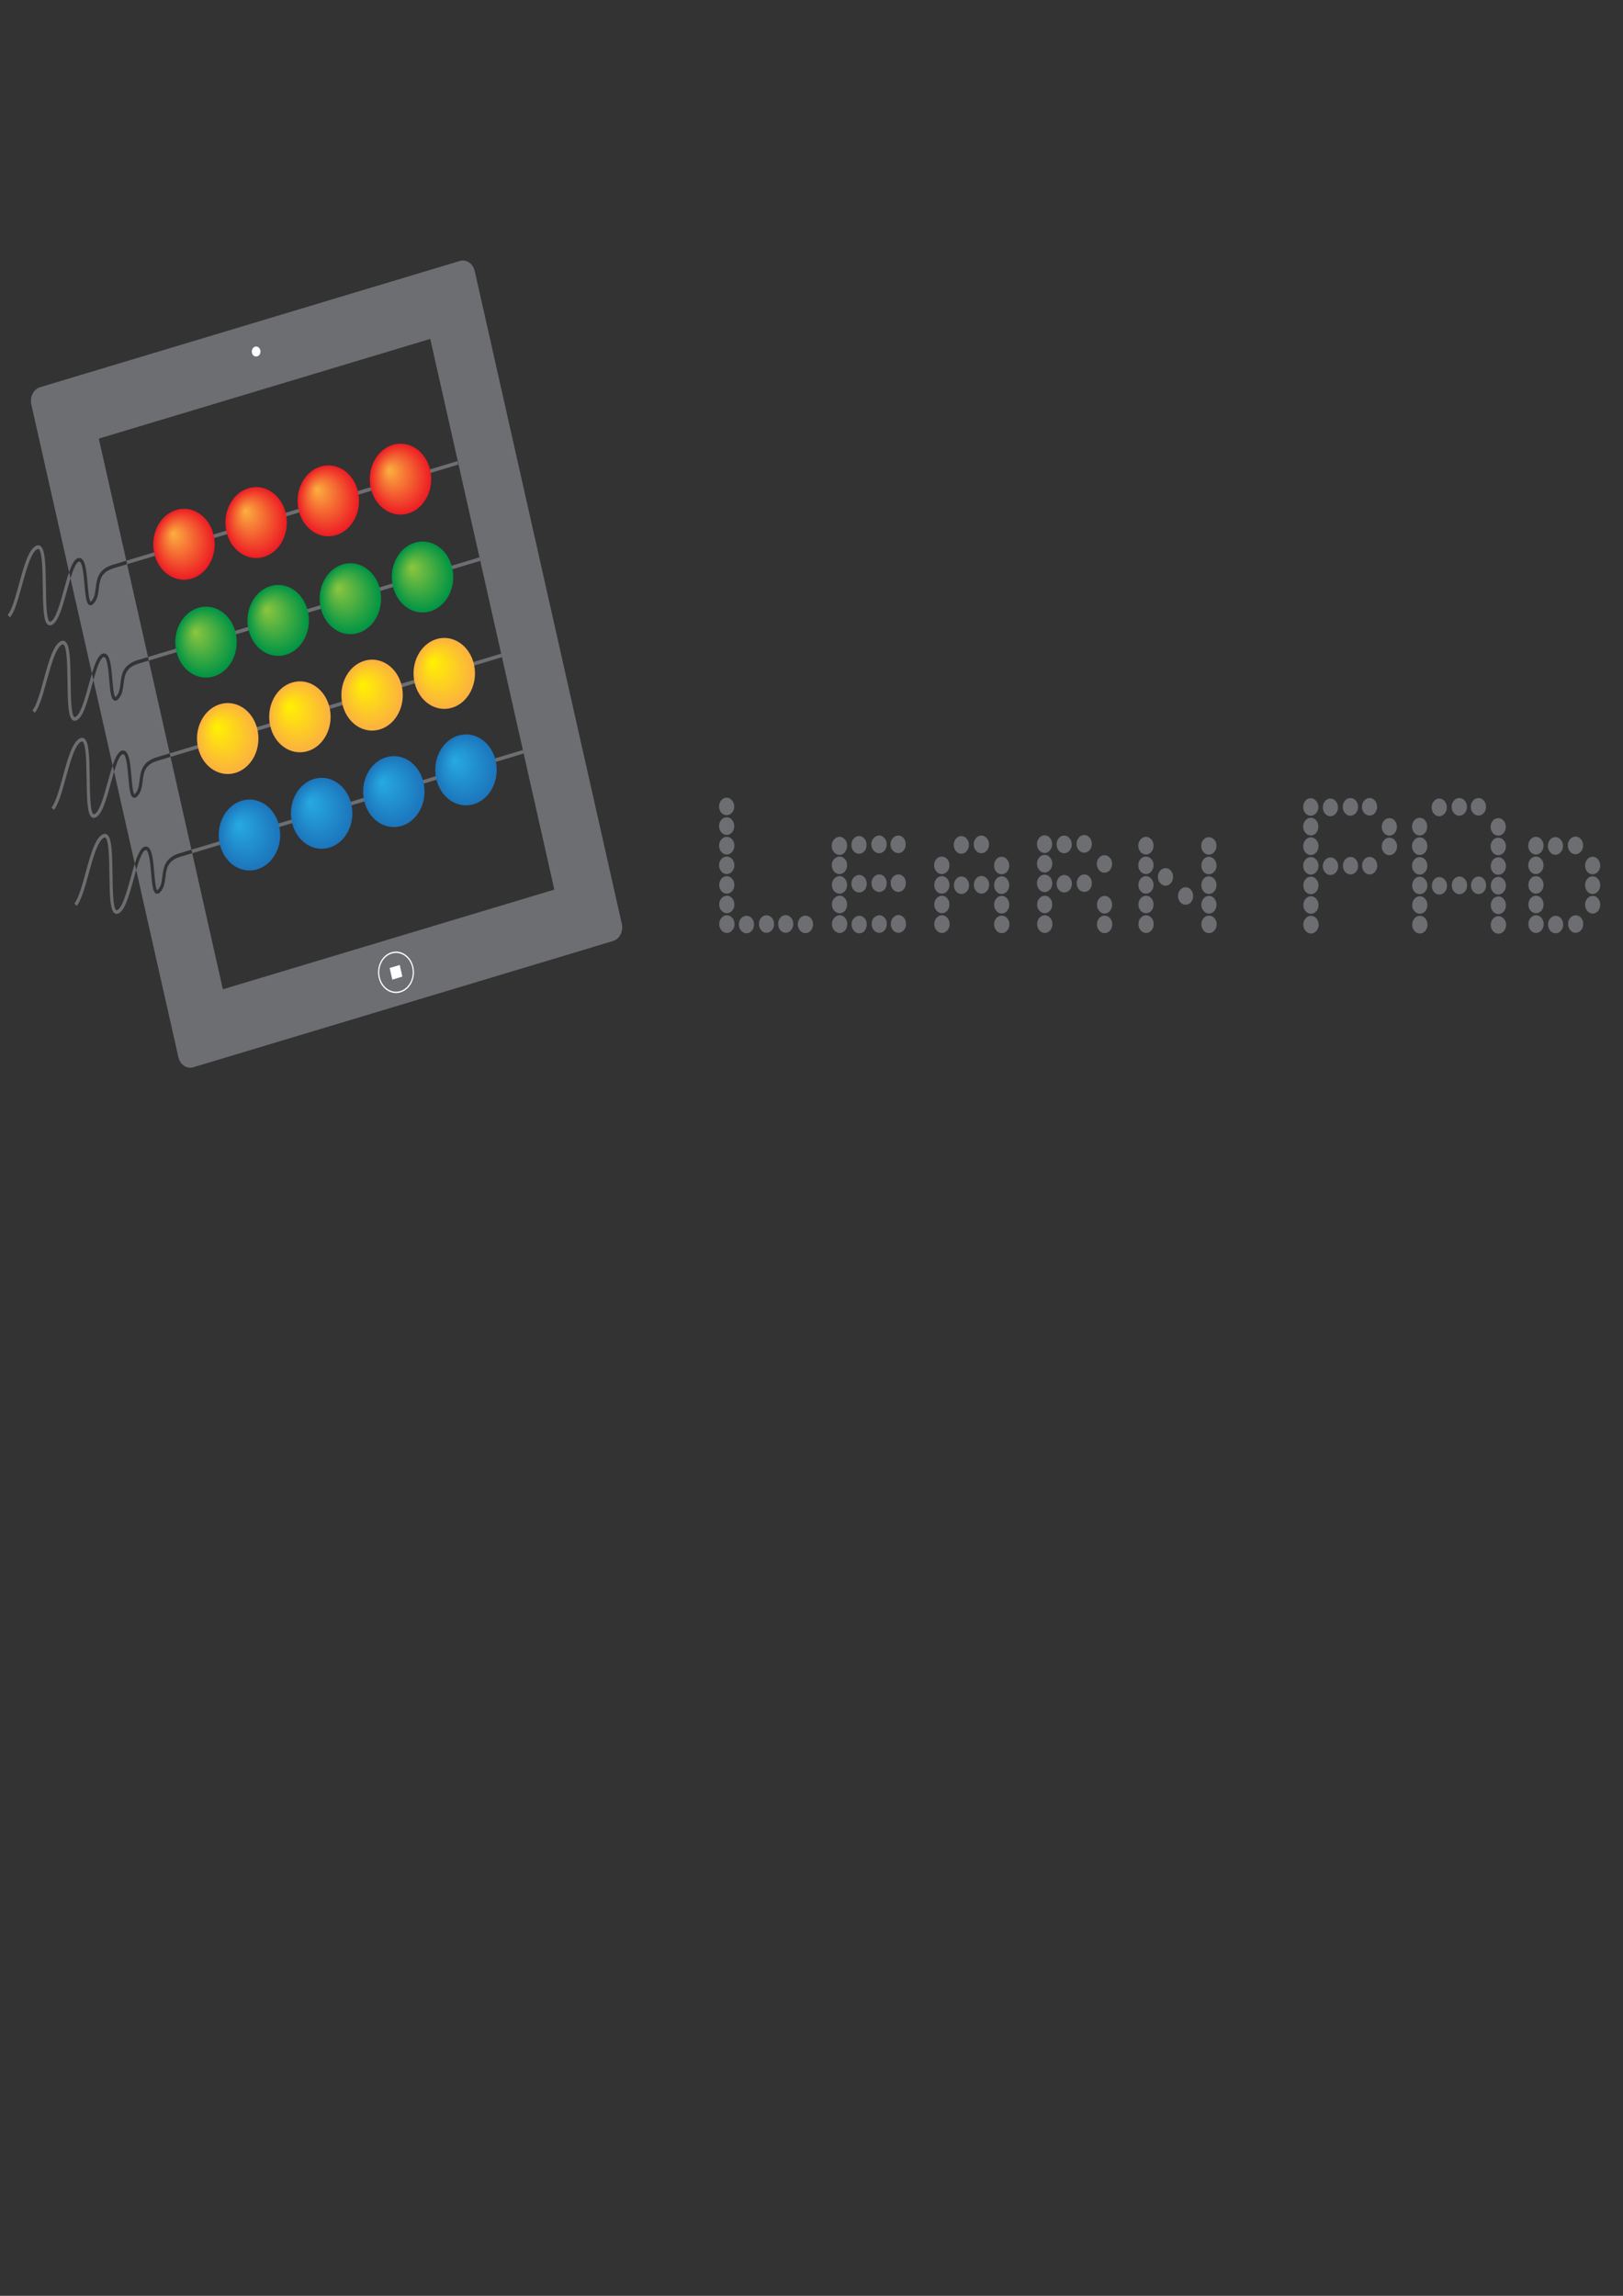 <?xml version="1.0" encoding="UTF-8" standalone="no"?>
<!-- Created with Inkscape (http://www.inkscape.org/) -->

<svg
   xmlns:dc="http://purl.org/dc/elements/1.1/"
   xmlns:cc="http://creativecommons.org/ns#"
   xmlns:rdf="http://www.w3.org/1999/02/22-rdf-syntax-ns#"
   xmlns:svg="http://www.w3.org/2000/svg"
   xmlns="http://www.w3.org/2000/svg"
   xmlns:xlink="http://www.w3.org/1999/xlink"
   xmlns:sodipodi="http://sodipodi.sourceforge.net/DTD/sodipodi-0.dtd"
   xmlns:inkscape="http://www.inkscape.org/namespaces/inkscape"
   width="744.094"
   height="1052.362"
   id="svg3476"
   version="1.1"
   inkscape:version="0.48.3.1 r9886"
   sodipodi:docname="learnPAD_3.3.svg">
  <rect width="100%" height="100%" fill="#333333" stroke="none"/>
  <defs
     id="defs3478">
    <radialGradient
       inkscape:collect="always"
       xlink:href="#path436-9-2-4_2_"
       id="radialGradient3405"
       gradientUnits="userSpaceOnUse"
       cx="250.453"
       cy="313.031"
       fx="244.943"
       fy="305.439"
       r="19.535" />
    <radialGradient
       gradientUnits="userSpaceOnUse"
       fy="305.439"
       fx="244.943"
       r="19.535"
       cy="313.031"
       cx="250.453"
       id="path436-9-2-4_2_">
      <stop
         id="stop61"
         style="stop-color:#27AAE1"
         offset="0" />
      <stop
         id="stop63"
         style="stop-color:#1C75BC"
         offset="1" />
    </radialGradient>
    <radialGradient
       inkscape:collect="always"
       xlink:href="#path438-3-8-7_2_"
       id="radialGradient3407"
       gradientUnits="userSpaceOnUse"
       cx="297.902"
       cy="313.031"
       fx="292.255"
       fy="305.122"
       r="19.534" />
    <radialGradient
       gradientUnits="userSpaceOnUse"
       fy="305.122"
       fx="292.255"
       r="19.534"
       cy="313.031"
       cx="297.902"
       id="path438-3-8-7_2_">
      <stop
         id="stop67"
         style="stop-color:#27AAE1"
         offset="0" />
      <stop
         id="stop69"
         style="stop-color:#1C75BC"
         offset="1" />
    </radialGradient>
    <radialGradient
       inkscape:collect="always"
       xlink:href="#path440-2-2-6_2_"
       id="radialGradient3409"
       gradientUnits="userSpaceOnUse"
       cx="345.35"
       cy="313.031"
       fx="339.172"
       fy="305.924"
       r="19.534" />
    <radialGradient
       gradientUnits="userSpaceOnUse"
       fy="305.924"
       fx="339.172"
       r="19.534"
       cy="313.031"
       cx="345.35"
       id="path440-2-2-6_2_">
      <stop
         id="stop73"
         style="stop-color:#27AAE1"
         offset="0" />
      <stop
         id="stop75"
         style="stop-color:#1C75BC"
         offset="1" />
    </radialGradient>
    <radialGradient
       inkscape:collect="always"
       xlink:href="#path442-7-7-8_2_"
       id="radialGradient3411"
       gradientUnits="userSpaceOnUse"
       cx="392.798"
       cy="313.031"
       fx="386.806"
       fy="305.953"
       r="19.535" />
    <radialGradient
       gradientUnits="userSpaceOnUse"
       fy="305.953"
       fx="386.806"
       r="19.535"
       cy="313.031"
       cx="392.798"
       id="path442-7-7-8_2_">
      <stop
         id="stop79"
         style="stop-color:#27AAE1"
         offset="0" />
      <stop
         id="stop81"
         style="stop-color:#1C75BC"
         offset="1" />
    </radialGradient>
    <radialGradient
       inkscape:collect="always"
       xlink:href="#path436-9-2_2_"
       id="radialGradient3413"
       gradientUnits="userSpaceOnUse"
       cx="250.453"
       cy="305.934"
       fx="245.122"
       fy="297.669"
       r="19.535" />
    <radialGradient
       gradientUnits="userSpaceOnUse"
       fy="297.669"
       fx="245.122"
       r="19.535"
       cy="305.934"
       cx="250.453"
       id="path436-9-2_2_">
      <stop
         id="stop86"
         style="stop-color:#FFF200"
         offset="0" />
      <stop
         id="stop88"
         style="stop-color:#FBB040"
         offset="1" />
    </radialGradient>
    <radialGradient
       inkscape:collect="always"
       xlink:href="#path438-3-8_2_"
       id="radialGradient3415"
       gradientUnits="userSpaceOnUse"
       cx="297.902"
       cy="305.934"
       fx="292.556"
       fy="298.269"
       r="19.534" />
    <radialGradient
       gradientUnits="userSpaceOnUse"
       fy="298.269"
       fx="292.556"
       r="19.534"
       cy="305.934"
       cx="297.902"
       id="path438-3-8_2_">
      <stop
         id="stop92"
         style="stop-color:#FFF200"
         offset="0" />
      <stop
         id="stop94"
         style="stop-color:#FBB040"
         offset="1" />
    </radialGradient>
    <radialGradient
       inkscape:collect="always"
       xlink:href="#path440-2-2_2_"
       id="radialGradient3417"
       gradientUnits="userSpaceOnUse"
       cx="345.35"
       cy="305.934"
       fx="340.764"
       fy="298.684"
       r="19.534" />
    <radialGradient
       gradientUnits="userSpaceOnUse"
       fy="298.684"
       fx="340.764"
       r="19.534"
       cy="305.934"
       cx="345.35"
       id="path440-2-2_2_">
      <stop
         id="stop98"
         style="stop-color:#FFF200"
         offset="0" />
      <stop
         id="stop100"
         style="stop-color:#FBB040"
         offset="1" />
    </radialGradient>
    <radialGradient
       inkscape:collect="always"
       xlink:href="#path442-7-7_2_"
       id="radialGradient3419"
       gradientUnits="userSpaceOnUse"
       cx="392.798"
       cy="305.934"
       fx="386.664"
       fy="297.856"
       r="19.535" />
    <radialGradient
       gradientUnits="userSpaceOnUse"
       fy="297.856"
       fx="386.664"
       r="19.535"
       cy="305.934"
       cx="392.798"
       id="path442-7-7_2_">
      <stop
         id="stop104"
         style="stop-color:#FFF200"
         offset="0" />
      <stop
         id="stop106"
         style="stop-color:#FBB040"
         offset="1" />
    </radialGradient>
    <radialGradient
       inkscape:collect="always"
       xlink:href="#path436-9_2_"
       id="radialGradient3421"
       gradientUnits="userSpaceOnUse"
       cx="250.453"
       cy="298.842"
       fx="245.267"
       fy="291.665"
       r="19.535" />
    <radialGradient
       gradientUnits="userSpaceOnUse"
       fy="291.665"
       fx="245.267"
       r="19.535"
       cy="298.842"
       cx="250.453"
       id="path436-9_2_">
      <stop
         id="stop111"
         style="stop-color:#8DC63F"
         offset="0" />
      <stop
         id="stop113"
         style="stop-color:#009444"
         offset="1" />
    </radialGradient>
    <radialGradient
       inkscape:collect="always"
       xlink:href="#path438-3_2_"
       id="radialGradient3423"
       gradientUnits="userSpaceOnUse"
       cx="297.902"
       cy="298.842"
       fx="292.262"
       fy="291.003"
       r="19.534" />
    <radialGradient
       gradientUnits="userSpaceOnUse"
       fy="291.003"
       fx="292.262"
       r="19.534"
       cy="298.842"
       cx="297.902"
       id="path438-3_2_">
      <stop
         id="stop117"
         style="stop-color:#8DC63F"
         offset="0" />
      <stop
         id="stop119"
         style="stop-color:#009444"
         offset="1" />
    </radialGradient>
    <radialGradient
       inkscape:collect="always"
       xlink:href="#path440-2_2_"
       id="radialGradient3425"
       gradientUnits="userSpaceOnUse"
       cx="345.35"
       cy="298.842"
       fx="339.054"
       fy="290.908"
       r="19.534" />
    <radialGradient
       gradientUnits="userSpaceOnUse"
       fy="290.908"
       fx="339.054"
       r="19.534"
       cy="298.842"
       cx="345.35"
       id="path440-2_2_">
      <stop
         id="stop123"
         style="stop-color:#8DC63F"
         offset="0" />
      <stop
         id="stop125"
         style="stop-color:#009444"
         offset="1" />
    </radialGradient>
    <radialGradient
       inkscape:collect="always"
       xlink:href="#path442-7_2_"
       id="radialGradient3427"
       gradientUnits="userSpaceOnUse"
       cx="392.798"
       cy="298.842"
       fx="387.372"
       fy="291.92"
       r="19.535" />
    <radialGradient
       gradientUnits="userSpaceOnUse"
       fy="291.92"
       fx="387.372"
       r="19.535"
       cy="298.842"
       cx="392.798"
       id="path442-7_2_">
      <stop
         id="stop129"
         style="stop-color:#8DC63F"
         offset="0" />
      <stop
         id="stop131"
         style="stop-color:#009444"
         offset="1" />
    </radialGradient>
    <radialGradient
       inkscape:collect="always"
       xlink:href="#path436_2_"
       id="radialGradient3429"
       gradientUnits="userSpaceOnUse"
       cx="250.453"
       cy="291.644"
       fx="245.226"
       fy="284.175"
       r="19.534" />
    <radialGradient
       gradientUnits="userSpaceOnUse"
       fy="284.175"
       fx="245.226"
       r="19.534"
       cy="291.644"
       cx="250.453"
       id="path436_2_">
      <stop
         id="stop136"
         style="stop-color:#FBB040"
         offset="0" />
      <stop
         id="stop138"
         style="stop-color:#ED1C24"
         offset="1" />
    </radialGradient>
    <radialGradient
       inkscape:collect="always"
       xlink:href="#path438_2_"
       id="radialGradient3431"
       gradientUnits="userSpaceOnUse"
       cx="297.902"
       cy="291.644"
       fx="292.773"
       fy="283.589"
       r="19.534" />
    <radialGradient
       gradientUnits="userSpaceOnUse"
       fy="283.589"
       fx="292.773"
       r="19.534"
       cy="291.644"
       cx="297.902"
       id="path438_2_">
      <stop
         id="stop142"
         style="stop-color:#FBB040"
         offset="0" />
      <stop
         id="stop144"
         style="stop-color:#ED1C24"
         offset="1" />
    </radialGradient>
    <radialGradient
       inkscape:collect="always"
       xlink:href="#path440_2_"
       id="radialGradient3433"
       gradientUnits="userSpaceOnUse"
       cx="345.35"
       cy="291.644"
       fx="339.853"
       fy="283.536"
       r="19.533" />
    <radialGradient
       gradientUnits="userSpaceOnUse"
       fy="283.536"
       fx="339.853"
       r="19.533"
       cy="291.644"
       cx="345.35"
       id="path440_2_">
      <stop
         id="stop148"
         style="stop-color:#FBB040"
         offset="0" />
      <stop
         id="stop150"
         style="stop-color:#ED1C24"
         offset="1" />
    </radialGradient>
    <radialGradient
       inkscape:collect="always"
       xlink:href="#path442_2_"
       id="radialGradient3435"
       gradientUnits="userSpaceOnUse"
       cx="392.798"
       cy="291.644"
       fx="386.858"
       fy="284.939"
       r="19.534" />
    <radialGradient
       gradientUnits="userSpaceOnUse"
       fy="284.939"
       fx="386.858"
       r="19.534"
       cy="291.644"
       cx="392.798"
       id="path442_2_">
      <stop
         id="stop154"
         style="stop-color:#FBB040"
         offset="0" />
      <stop
         id="stop156"
         style="stop-color:#ED1C24"
         offset="1" />
    </radialGradient>
  </defs>
  <sodipodi:namedview
     id="base"
     pagecolor="#ffffff"
     bordercolor="#666666"
     borderopacity="1.0"
     inkscape:pageopacity="0.0"
     inkscape:pageshadow="2"
     inkscape:zoom="0.35"
     inkscape:cx="375"
     inkscape:cy="837.82056"
     inkscape:document-units="px"
     inkscape:current-layer="layer1"
     showgrid="false"
     inkscape:window-width="1280"
     inkscape:window-height="1004"
     inkscape:window-x="-2"
     inkscape:window-y="-3"
     inkscape:window-maximized="1" />
  <g
     inkscape:label="Livello 1"
     inkscape:groupmode="layer"
     id="layer1">
    <g
       style="display:inline"
       id="g3305"
       transform="matrix(1.779,0,0,2.055,-95.57,-300.627)"
       inkscape:export-filename="/home/gulyx/Documenti/Dottorato/LearnPAd/WP9/Templates/LearnPAd_LaTeX_Template/logos/frontpage5.png"
       inkscape:export-xdpi="333"
       inkscape:export-ydpi="333">
      <g
         inkscape:export-ydpi="333.36765"
         inkscape:export-xdpi="333.36765"
         inkscape:export-filename="/home/gulyx/Documenti/Dottorato/LearnPAd/WP9/Templates/LearnPAd_LaTeX_Template/logos/frontpage2.png"
         transform="matrix(0.405,0,0,0.405,8.623,143.449)"
         id="g3275">
        <g
           transform="matrix(0.968,-0.252,0.252,0.968,-85.606,87.082)"
           id="g3394">
          <rect
             style="fill:#6d6e71;fill-opacity:1"
             id="rect7"
             height="2"
             width="217.882"
             y="345.965"
             x="210.699" />
          <path
             style="fill:#6d6e71;fill-opacity:1"
             inkscape:connector-curvature="0"
             id="path9"
             d="m 170.311,351.355 c -4.419,6.996 -9.426,14.923 -12.873,14.923 -0.007,0 -0.015,0 -0.022,0 -0.25,-0.002 -0.364,-0.085 -0.467,-0.218 -1.537,-1.978 0.826,-11.655 2.724,-19.431 2.917,-11.948 4.53,-19.396 2.341,-22.081 -0.562,-0.69 -1.359,-1.037 -2.291,-1.002 -5.303,0.195 -10.66,8.704 -16.332,17.712 -3.898,6.192 -7.929,12.595 -11.2,14.579 l 1.037,1.71 c 3.675,-2.229 7.648,-8.541 11.855,-15.224 4.905,-7.791 10.465,-16.622 14.712,-16.778 0.373,-0.013 0.547,0.12 0.667,0.267 1.718,2.107 -0.75,12.218 -2.734,20.342 -2.793,11.443 -4.346,18.576 -2.36,21.132 0.497,0.64 1.198,0.982 2.026,0.991 0.014,0 0.027,0 0.041,0 4.551,0 9.416,-7.702 14.566,-15.854 0.621,-0.983 1.255,-1.985 1.893,-2.979 v -3.665 c -1.155,1.732 -2.348,3.619 -3.583,5.576 z" />
          <rect
             style="fill:#6d6e71;fill-opacity:1"
             id="rect11"
             height="2"
             width="217.882"
             y="400.773"
             x="210.699" />
          <path
             style="fill:#6d6e71;fill-opacity:1"
             inkscape:connector-curvature="0"
             id="path13"
             d="m 168.588,406.163 c -4.429,7.01 -9.493,14.972 -12.896,14.922 -0.25,-0.003 -0.364,-0.085 -0.467,-0.218 -1.537,-1.978 0.826,-11.654 2.724,-19.43 2.917,-11.948 4.53,-19.396 2.341,-22.08 -0.563,-0.69 -1.352,-1.038 -2.291,-1.002 -5.304,0.195 -10.66,8.704 -16.332,17.712 -3.898,6.192 -7.929,12.594 -11.2,14.58 l 1.037,1.709 c 3.675,-2.229 7.648,-8.541 11.855,-15.223 4.905,-7.792 10.465,-16.623 14.712,-16.779 0.379,-0.019 0.547,0.12 0.667,0.267 1.718,2.106 -0.75,12.218 -2.734,20.342 -2.793,11.444 -4.346,18.577 -2.36,21.132 0.497,0.64 1.198,0.981 2.026,0.99 0.014,0 0.027,0 0.041,0 4.551,0 9.416,-7.702 14.566,-15.854 1.179,-1.866 2.403,-3.801 3.616,-5.61 v -3.523 c -1.682,2.331 -3.445,5.12 -5.305,8.065 z" />
          <path
             style="fill:#6d6e71;fill-opacity:1"
             inkscape:connector-curvature="0"
             id="path15"
             d="M 428.581,535.013 H 210.699 v -77.432 h -8.106 c -8.182,0.091 -9.871,4.118 -11.654,8.383 -1.228,2.938 -2.498,5.976 -5.893,7.526 -1.176,0.408 -1.888,0.081 -2.294,-0.259 -1.625,-1.362 -1.124,-5.141 -0.099,-11.699 0.737,-4.714 1.747,-11.169 0.367,-12.75 -0.129,-0.148 -0.315,-0.287 -0.722,-0.291 -2.117,0.04 -5.258,4.232 -8.404,9.027 v 106.51 c 0,4.301 3.487,7.791 7.792,7.791 h 275.907 c 4.303,0 7.792,-3.49 7.792,-7.791 V 192.684 c 0,-4.302 -3.489,-7.792 -7.792,-7.792 H 181.687 c -4.305,0 -7.792,3.489 -7.792,7.792 v 95.421 c 2.629,-3.579 5.063,-5.994 7.366,-6.038 0.895,-0.007 1.695,0.32 2.268,0.976 1.992,2.284 1.074,8.156 0.102,14.374 -0.537,3.431 -1.434,9.171 -0.595,9.855 0,-0.005 0.086,0.002 0.271,-0.062 2.592,-1.189 3.609,-3.624 4.788,-6.442 1.782,-4.263 3.805,-9.058 12.283,-9.563 v -0.049 h 1.208 c 0.034,0 0.063,-0.004 0.096,-0.004 v 0.004 h 9.018 v -69.458 h 217.882 v 124.266" />
          <polyline
             style="fill:#009444"
             id="polyline17"
             points="428.581,347.965 428.581,400.773 428.624,400.773 428.624,402.773 428.581,402.773   " />
          <path
             style="fill:#6d6e71;fill-opacity:1"
             inkscape:connector-curvature="0"
             id="path19"
             d="m 182.26,446.491 c 0.898,-0.005 1.695,0.319 2.268,0.976 1.992,2.284 1.074,8.157 0.102,14.374 -0.537,3.432 -1.434,9.173 -0.595,9.855 0,-0.005 0.086,0.003 0.271,-0.062 2.592,-1.189 3.609,-3.623 4.788,-6.441 1.782,-4.264 3.805,-9.058 12.283,-9.563 v -0.049 h 1.208 c 0.034,0 0.063,-0.004 0.096,-0.004 v 0.004 h 8.018 v -52.808 h -8.829 c -8.182,0.091 -9.871,4.118 -11.654,8.383 -1.228,2.937 -2.498,5.975 -5.893,7.525 -1.176,0.408 -1.888,0.082 -2.294,-0.259 -1.625,-1.362 -1.124,-5.14 -0.099,-11.699 0.737,-4.713 1.747,-11.168 0.367,-12.75 -0.129,-0.148 -0.304,-0.315 -0.722,-0.291 -1.955,0.037 -4.783,3.615 -7.681,7.938 v 52.308 c 3.016,-4.34 5.775,-7.388 8.366,-7.437 z" />
          <path
             style="fill:#6d6e71;fill-opacity:1"
             inkscape:connector-curvature="0"
             id="path21"
             d="m 183.26,336.875 c 0.902,-0.026 1.695,0.32 2.268,0.976 1.992,2.284 1.074,8.156 0.102,14.374 -0.537,3.431 -1.434,9.172 -0.595,9.855 0,-0.005 0.086,0.002 0.271,-0.062 2.592,-1.189 3.609,-3.624 4.788,-6.442 1.782,-4.263 3.805,-9.058 12.283,-9.563 v -0.049 h 1.208 c 0.034,0 0.063,-0.003 0.096,-0.004 v 0.004 h 7.018 v -52.808 h -9.106 c -8.182,0.091 -9.871,4.118 -11.654,8.383 -1.228,2.938 -2.498,5.975 -5.893,7.526 -1.175,0.408 -1.888,0.082 -2.294,-0.259 -1.625,-1.363 -1.124,-5.14 -0.099,-11.699 0.737,-4.713 1.747,-11.168 0.367,-12.75 -0.129,-0.148 -0.304,-0.315 -0.722,-0.291 -1.892,0.036 -4.603,3.389 -7.404,7.524 v 54.188 c 3.41,-5.108 6.491,-8.847 9.366,-8.903 z" />
          <path
             style="fill:#6d6e71;fill-opacity:1"
             inkscape:connector-curvature="0"
             id="path23"
             d="m 181.538,391.683 c 0.893,-0.025 1.695,0.32 2.268,0.976 1.992,2.284 1.074,8.156 0.102,14.374 -0.537,3.431 -1.434,9.172 -0.595,9.855 0,-0.005 0.086,0.003 0.271,-0.062 2.592,-1.189 3.609,-3.623 4.788,-6.441 1.782,-4.264 3.805,-9.058 12.283,-9.563 v -0.049 h 1.208 c 0.034,0 0.063,-0.003 0.096,-0.004 v 0.004 h 8.741 v -52.808 h -7.106 c -8.182,0.091 -9.871,4.118 -11.654,8.383 -1.228,2.938 -2.498,5.975 -5.893,7.526 -1.176,0.408 -1.888,0.081 -2.294,-0.259 -1.625,-1.363 -1.124,-5.14 -0.099,-11.699 0.737,-4.714 1.747,-11.169 0.367,-12.75 -0.129,-0.148 -0.306,-0.306 -0.722,-0.291 -2.342,0.044 -5.936,5.167 -9.404,10.569 v 48.653 c 2.735,-3.789 5.259,-6.368 7.643,-6.414 z" />
          <rect
             style="fill:#6d6e71;fill-opacity:1"
             id="rect25"
             height="2"
             width="217.647"
             y="291.157"
             x="210.699" />
          <path
             style="fill:#6d6e71;fill-opacity:1"
             inkscape:connector-curvature="0"
             id="path27"
             d="m 168.311,296.547 c -4.429,7.011 -9.445,14.978 -12.896,14.922 -0.25,-0.002 -0.364,-0.085 -0.467,-0.218 -1.537,-1.978 0.826,-11.654 2.724,-19.43 2.917,-11.948 4.53,-19.396 2.341,-22.08 -0.563,-0.69 -1.357,-1.036 -2.291,-1.002 -5.303,0.195 -10.66,8.704 -16.332,17.712 -3.898,6.192 -7.929,12.595 -11.2,14.579 l 1.037,1.71 c 3.675,-2.229 7.648,-8.541 11.855,-15.224 4.905,-7.791 10.465,-16.622 14.712,-16.778 0.378,-0.021 0.547,0.12 0.667,0.267 1.718,2.106 -0.75,12.218 -2.734,20.342 -2.793,11.443 -4.346,18.576 -2.36,21.132 0.497,0.64 1.198,0.982 2.026,0.991 0.014,0 0.027,0 0.041,0 4.551,0 9.416,-7.702 14.566,-15.854 1.269,-2.008 2.59,-4.1 3.893,-6.023 v -3.487 c -1.766,2.406 -3.62,5.333 -5.582,8.441 z" />
          <rect
             style="fill:#6d6e71;fill-opacity:1"
             id="rect29"
             height="2"
             width="217.882"
             y="455.581"
             x="210.699" />
          <path
             style="fill:#6d6e71;fill-opacity:1"
             inkscape:connector-curvature="0"
             id="path31"
             d="m 169.311,460.971 c -4.419,6.996 -9.426,14.923 -12.873,14.923 -0.007,0 -0.015,0 -0.022,0 -0.25,-0.003 -0.364,-0.085 -0.467,-0.218 -1.537,-1.978 0.826,-11.654 2.724,-19.431 2.917,-11.947 4.53,-19.396 2.341,-22.08 -0.563,-0.69 -1.358,-1.04 -2.291,-1.002 -5.303,0.195 -10.66,8.703 -16.332,17.711 -3.898,6.192 -7.929,12.595 -11.2,14.58 l 1.037,1.709 c 3.675,-2.229 7.648,-8.541 11.855,-15.223 4.905,-7.792 10.465,-16.623 14.712,-16.779 0.375,-0.009 0.547,0.121 0.667,0.268 1.718,2.106 -0.75,12.218 -2.734,20.342 -2.793,11.444 -4.346,18.577 -2.36,21.133 0.497,0.64 1.198,0.981 2.026,0.99 0.014,0 0.027,0 0.041,0 4.551,0 9.416,-7.702 14.566,-15.854 0.945,-1.495 1.919,-3.036 2.893,-4.521 v -3.59 c -1.464,2.107 -2.987,4.515 -4.583,7.042 z" />
          <circle
             cx="319.64"
             cy="553.714"
             r="11.042"
             id="circle33"
             sodipodi:cx="319.64001"
             sodipodi:cy="553.71399"
             sodipodi:rx="11.042"
             sodipodi:ry="11.042"
             style="fill:none;stroke:#ffffff;stroke-width:0.75"
             d="m 330.682,553.714 c 0,6.098 -4.944,11.042 -11.042,11.042 -6.098,0 -11.042,-4.944 -11.042,-11.042 0,-6.098 4.944,-11.042 11.042,-11.042 6.098,0 11.042,4.944 11.042,11.042 z" />
          <rect
             x="315.96"
             y="550.03"
             width="7.36"
             height="7.363"
             id="rect35"
             style="fill:#ffffff;stroke:#6d6e71;stroke-width:0.75" />
          <path
             d="m 322.4,200.516 c 0,1.524 -1.236,2.76 -2.758,2.76 -1.525,0 -2.763,-1.235 -2.763,-2.76 0,-1.526 1.237,-2.762 2.763,-2.762 1.522,0 2.758,1.236 2.758,2.762 z"
             id="path37"
             inkscape:connector-curvature="0"
             style="fill:#ffffff" />
          <g
             id="g57">
            <g
               id="g3799-5-7-1_1_"
               transform="translate(-1.985,144.036)">
              <radialGradient
                 id="radialGradient4023"
                 cx="250.453"
                 cy="313.031"
                 r="19.535"
                 fx="244.943"
                 fy="305.439"
                 gradientUnits="userSpaceOnUse">
                <stop
                   offset="0"
                   style="stop-color:#27AAE1"
                   id="stop4025" />
                <stop
                   offset="1"
                   style="stop-color:#1C75BC"
                   id="stop4027" />
              </radialGradient>
              <path
                 id="path436-9-2-4_1_"
                 connector-curvature="0"
                 d="m 269.989,313.027 c 0,10.794 -8.749,19.538 -19.535,19.538 -10.792,0 -19.537,-8.744 -19.537,-19.538 0,-10.791 8.745,-19.528 19.537,-19.528 10.786,-0.001 19.535,8.737 19.535,19.528 z"
                 style="fill:url(#radialGradient3405)"
                 inkscape:connector-curvature="0" />
              <radialGradient
                 id="radialGradient4030"
                 cx="297.902"
                 cy="313.031"
                 r="19.534"
                 fx="292.255"
                 fy="305.122"
                 gradientUnits="userSpaceOnUse">
                <stop
                   offset="0"
                   style="stop-color:#27AAE1"
                   id="stop4032" />
                <stop
                   offset="1"
                   style="stop-color:#1C75BC"
                   id="stop4034" />
              </radialGradient>
              <path
                 id="path438-3-8-7_1_"
                 connector-curvature="0"
                 d="m 317.436,313.027 c 0,10.794 -8.746,19.538 -19.534,19.538 -10.789,0 -19.535,-8.744 -19.535,-19.538 0,-10.791 8.746,-19.528 19.535,-19.528 10.788,-0.001 19.534,8.737 19.534,19.528 z"
                 style="fill:url(#radialGradient3407)"
                 inkscape:connector-curvature="0" />
              <radialGradient
                 id="radialGradient4037"
                 cx="345.35"
                 cy="313.031"
                 r="19.534"
                 fx="339.172"
                 fy="305.924"
                 gradientUnits="userSpaceOnUse">
                <stop
                   offset="0"
                   style="stop-color:#27AAE1"
                   id="stop4039" />
                <stop
                   offset="1"
                   style="stop-color:#1C75BC"
                   id="stop4041" />
              </radialGradient>
              <path
                 id="path440-2-2-6_1_"
                 connector-curvature="0"
                 d="m 364.885,313.027 c 0,10.794 -8.741,19.538 -19.531,19.538 -10.789,0 -19.537,-8.744 -19.537,-19.538 0,-10.791 8.748,-19.528 19.537,-19.528 10.789,-0.001 19.531,8.737 19.531,19.528 z"
                 style="fill:url(#radialGradient3409)"
                 inkscape:connector-curvature="0" />
              <radialGradient
                 id="radialGradient4044"
                 cx="392.798"
                 cy="313.031"
                 r="19.535"
                 fx="386.806"
                 fy="305.953"
                 gradientUnits="userSpaceOnUse">
                <stop
                   offset="0"
                   style="stop-color:#27AAE1"
                   id="stop4046" />
                <stop
                   offset="1"
                   style="stop-color:#1C75BC"
                   id="stop4048" />
              </radialGradient>
              <path
                 id="path442-7-7-8_1_"
                 connector-curvature="0"
                 d="m 412.334,313.027 c 0,10.794 -8.742,19.538 -19.531,19.538 -10.792,0 -19.54,-8.744 -19.54,-19.538 0,-10.791 8.748,-19.528 19.54,-19.528 10.789,-0.001 19.531,8.737 19.531,19.528 z"
                 style="fill:url(#radialGradient3411)"
                 inkscape:connector-curvature="0" />
            </g>
            <g
               id="g3799-5-7_1_"
               transform="translate(-1.985,96.243)">
              <radialGradient
                 id="radialGradient4052"
                 cx="250.453"
                 cy="305.934"
                 r="19.535"
                 fx="245.122"
                 fy="297.669"
                 gradientUnits="userSpaceOnUse">
                <stop
                   offset="0"
                   style="stop-color:#FFF200"
                   id="stop4054" />
                <stop
                   offset="1"
                   style="stop-color:#FBB040"
                   id="stop4056" />
              </radialGradient>
              <path
                 id="path436-9-2_1_"
                 connector-curvature="0"
                 d="m 269.989,305.931 c 0,10.794 -8.749,19.537 -19.535,19.537 -10.792,0 -19.537,-8.743 -19.537,-19.537 0,-10.792 8.745,-19.531 19.537,-19.531 10.786,0 19.535,8.739 19.535,19.531 z"
                 style="fill:url(#radialGradient3413)"
                 inkscape:connector-curvature="0" />
              <radialGradient
                 id="radialGradient4059"
                 cx="297.902"
                 cy="305.934"
                 r="19.534"
                 fx="292.556"
                 fy="298.269"
                 gradientUnits="userSpaceOnUse">
                <stop
                   offset="0"
                   style="stop-color:#FFF200"
                   id="stop4061" />
                <stop
                   offset="1"
                   style="stop-color:#FBB040"
                   id="stop4063" />
              </radialGradient>
              <path
                 id="path438-3-8_1_"
                 connector-curvature="0"
                 d="m 317.436,305.931 c 0,10.794 -8.746,19.537 -19.534,19.537 -10.789,0 -19.535,-8.743 -19.535,-19.537 0,-10.792 8.746,-19.531 19.535,-19.531 10.788,0 19.534,8.739 19.534,19.531 z"
                 style="fill:url(#radialGradient3415)"
                 inkscape:connector-curvature="0" />
              <radialGradient
                 id="radialGradient4066"
                 cx="345.35"
                 cy="305.934"
                 r="19.534"
                 fx="340.764"
                 fy="298.684"
                 gradientUnits="userSpaceOnUse">
                <stop
                   offset="0"
                   style="stop-color:#FFF200"
                   id="stop4068" />
                <stop
                   offset="1"
                   style="stop-color:#FBB040"
                   id="stop4070" />
              </radialGradient>
              <path
                 id="path440-2-2_1_"
                 connector-curvature="0"
                 d="m 364.885,305.931 c 0,10.794 -8.741,19.537 -19.531,19.537 -10.789,0 -19.537,-8.743 -19.537,-19.537 0,-10.792 8.748,-19.531 19.537,-19.531 10.789,0 19.531,8.739 19.531,19.531 z"
                 style="fill:url(#radialGradient3417)"
                 inkscape:connector-curvature="0" />
              <radialGradient
                 id="radialGradient4073"
                 cx="392.798"
                 cy="305.934"
                 r="19.535"
                 fx="386.664"
                 fy="297.856"
                 gradientUnits="userSpaceOnUse">
                <stop
                   offset="0"
                   style="stop-color:#FFF200"
                   id="stop4075" />
                <stop
                   offset="1"
                   style="stop-color:#FBB040"
                   id="stop4077" />
              </radialGradient>
              <path
                 id="path442-7-7_1_"
                 connector-curvature="0"
                 d="m 412.334,305.931 c 0,10.794 -8.742,19.537 -19.531,19.537 -10.792,0 -19.54,-8.743 -19.54,-19.537 0,-10.792 8.748,-19.531 19.54,-19.531 10.789,0 19.531,8.739 19.531,19.531 z"
                 style="fill:url(#radialGradient3419)"
                 inkscape:connector-curvature="0" />
            </g>
            <g
               id="g3799-5_1_"
               transform="translate(-1.985,48.481)">
              <radialGradient
                 id="radialGradient4081"
                 cx="250.453"
                 cy="298.842"
                 r="19.535"
                 fx="245.267"
                 fy="291.665"
                 gradientUnits="userSpaceOnUse">
                <stop
                   offset="0"
                   style="stop-color:#8DC63F"
                   id="stop4083" />
                <stop
                   offset="1"
                   style="stop-color:#009444"
                   id="stop4085" />
              </radialGradient>
              <path
                 id="path436-9_1_"
                 connector-curvature="0"
                 d="m 269.989,298.84 c 0,10.791 -8.749,19.535 -19.535,19.535 -10.792,0 -19.537,-8.741 -19.537,-19.535 0,-10.792 8.745,-19.531 19.537,-19.531 10.786,0 19.535,8.739 19.535,19.531 z"
                 style="fill:url(#radialGradient3421)"
                 inkscape:connector-curvature="0" />
              <radialGradient
                 id="radialGradient4088"
                 cx="297.902"
                 cy="298.842"
                 r="19.534"
                 fx="292.262"
                 fy="291.003"
                 gradientUnits="userSpaceOnUse">
                <stop
                   offset="0"
                   style="stop-color:#8DC63F"
                   id="stop4090" />
                <stop
                   offset="1"
                   style="stop-color:#009444"
                   id="stop4092" />
              </radialGradient>
              <path
                 id="path438-3_1_"
                 connector-curvature="0"
                 d="m 317.436,298.84 c 0,10.791 -8.746,19.535 -19.534,19.535 -10.789,0 -19.535,-8.741 -19.535,-19.535 0,-10.792 8.746,-19.531 19.535,-19.531 10.788,0 19.534,8.739 19.534,19.531 z"
                 style="fill:url(#radialGradient3423)"
                 inkscape:connector-curvature="0" />
              <radialGradient
                 id="radialGradient4095"
                 cx="345.35"
                 cy="298.842"
                 r="19.534"
                 fx="339.054"
                 fy="290.908"
                 gradientUnits="userSpaceOnUse">
                <stop
                   offset="0"
                   style="stop-color:#8DC63F"
                   id="stop4097" />
                <stop
                   offset="1"
                   style="stop-color:#009444"
                   id="stop4099" />
              </radialGradient>
              <path
                 id="path440-2_1_"
                 connector-curvature="0"
                 d="m 364.885,298.84 c 0,10.791 -8.741,19.535 -19.531,19.535 -10.789,0 -19.537,-8.741 -19.537,-19.535 0,-10.792 8.748,-19.531 19.537,-19.531 10.789,0 19.531,8.739 19.531,19.531 z"
                 style="fill:url(#radialGradient3425)"
                 inkscape:connector-curvature="0" />
              <radialGradient
                 id="radialGradient4102"
                 cx="392.798"
                 cy="298.842"
                 r="19.535"
                 fx="387.372"
                 fy="291.92"
                 gradientUnits="userSpaceOnUse">
                <stop
                   offset="0"
                   style="stop-color:#8DC63F"
                   id="stop4104" />
                <stop
                   offset="1"
                   style="stop-color:#009444"
                   id="stop4106" />
              </radialGradient>
              <path
                 id="path442-7_1_"
                 connector-curvature="0"
                 d="m 412.334,298.84 c 0,10.791 -8.742,19.535 -19.531,19.535 -10.792,0 -19.54,-8.741 -19.54,-19.535 0,-10.792 8.748,-19.531 19.54,-19.531 10.789,0 19.531,8.739 19.531,19.531 z"
                 style="fill:url(#radialGradient3427)"
                 inkscape:connector-curvature="0" />
            </g>
            <g
               id="g3799_1_"
               transform="translate(-1.985,0)">
              <radialGradient
                 id="radialGradient4110"
                 cx="250.453"
                 cy="291.644"
                 r="19.534"
                 fx="245.226"
                 fy="284.175"
                 gradientUnits="userSpaceOnUse">
                <stop
                   offset="0"
                   style="stop-color:#FBB040"
                   id="stop4112" />
                <stop
                   offset="1"
                   style="stop-color:#ED1C24"
                   id="stop4114" />
              </radialGradient>
              <path
                 id="path436_1_"
                 connector-curvature="0"
                 d="m 269.989,291.641 c 0,10.793 -8.749,19.536 -19.535,19.536 -10.792,0 -19.537,-8.741 -19.537,-19.536 0,-10.791 8.745,-19.529 19.537,-19.529 10.786,-0.001 19.535,8.738 19.535,19.529 z"
                 style="fill:url(#radialGradient3429)"
                 inkscape:connector-curvature="0" />
              <radialGradient
                 id="radialGradient4117"
                 cx="297.902"
                 cy="291.644"
                 r="19.534"
                 fx="292.773"
                 fy="283.589"
                 gradientUnits="userSpaceOnUse">
                <stop
                   offset="0"
                   style="stop-color:#FBB040"
                   id="stop4119" />
                <stop
                   offset="1"
                   style="stop-color:#ED1C24"
                   id="stop4121" />
              </radialGradient>
              <path
                 id="path438_1_"
                 connector-curvature="0"
                 d="m 317.436,291.641 c 0,10.793 -8.746,19.536 -19.534,19.536 -10.789,0 -19.535,-8.741 -19.535,-19.536 0,-10.791 8.746,-19.529 19.535,-19.529 10.788,-0.001 19.534,8.738 19.534,19.529 z"
                 style="fill:url(#radialGradient3431)"
                 inkscape:connector-curvature="0" />
              <radialGradient
                 id="radialGradient4124"
                 cx="345.35"
                 cy="291.644"
                 r="19.533"
                 fx="339.853"
                 fy="283.536"
                 gradientUnits="userSpaceOnUse">
                <stop
                   offset="0"
                   style="stop-color:#FBB040"
                   id="stop4126" />
                <stop
                   offset="1"
                   style="stop-color:#ED1C24"
                   id="stop4128" />
              </radialGradient>
              <path
                 id="path440_1_"
                 connector-curvature="0"
                 d="m 364.885,291.641 c 0,10.793 -8.741,19.536 -19.531,19.536 -10.789,0 -19.537,-8.741 -19.537,-19.536 0,-10.791 8.748,-19.529 19.537,-19.529 10.789,-0.001 19.531,8.738 19.531,19.529 z"
                 style="fill:url(#radialGradient3433)"
                 inkscape:connector-curvature="0" />
              <radialGradient
                 id="radialGradient4131"
                 cx="392.798"
                 cy="291.644"
                 r="19.534"
                 fx="386.858"
                 fy="284.939"
                 gradientUnits="userSpaceOnUse">
                <stop
                   offset="0"
                   style="stop-color:#FBB040"
                   id="stop4133" />
                <stop
                   offset="1"
                   style="stop-color:#ED1C24"
                   id="stop4135" />
              </radialGradient>
              <path
                 id="path442_1_"
                 connector-curvature="0"
                 d="m 412.334,291.641 c 0,10.793 -8.742,19.536 -19.531,19.536 -10.792,0 -19.54,-8.741 -19.54,-19.536 0,-10.791 8.748,-19.529 19.54,-19.529 10.789,-0.001 19.531,8.738 19.531,19.529 z"
                 style="fill:url(#radialGradient3435)"
                 inkscape:connector-curvature="0" />
            </g>
          </g>
        </g>
      </g>
      <g
         transform="matrix(0.758,0,0,0.758,24.825,118.71)"
         inkscape:export-ydpi="333.36765"
         inkscape:export-xdpi="333.36765"
         inkscape:export-filename="/home/gulyx/Documenti/Dottorato/LearnPAd/WP9/Templates/LearnPAd_LaTeX_Template/logos/frontpage2.png"
         id="g4126">
        <path
           style="fill:#6d6e71;fill-opacity:1"
           inkscape:connector-curvature="0"
           id="path466"
           d="m 282.6,273.722 c 0,-0.714 0.246,-1.325 0.739,-1.835 0.493,-0.51 1.096,-0.764 1.809,-0.764 0.714,0 1.325,0.255 1.835,0.764 0.51,0.509 0.766,1.121 0.766,1.835 0,0.714 -0.255,1.318 -0.766,1.81 -0.509,0.493 -1.121,0.738 -1.835,0.738 -0.714,0 -1.317,-0.245 -1.809,-0.738 -0.493,-0.493 -0.739,-1.097 -0.739,-1.81 z m 0,5.759 c 0,-0.714 0.255,-1.324 0.766,-1.835 0.509,-0.509 1.121,-0.764 1.835,-0.764 0.714,0 1.317,0.255 1.809,0.764 0.493,0.51 0.739,1.121 0.739,1.835 0,0.715 -0.246,1.325 -0.739,1.836 -0.493,0.511 -1.096,0.766 -1.809,0.766 -0.714,0 -1.325,-0.255 -1.835,-0.766 -0.51,-0.511 -0.766,-1.121 -0.766,-1.836 z m 0,5.76 c 0,-0.714 0.255,-1.325 0.766,-1.835 0.509,-0.51 1.121,-0.766 1.835,-0.766 0.714,0 1.325,0.255 1.836,0.766 0.509,0.509 0.764,1.121 0.764,1.835 0,0.714 -0.255,1.325 -0.764,1.835 -0.51,0.51 -1.122,0.766 -1.836,0.766 -0.714,0 -1.325,-0.255 -1.835,-0.766 -0.51,-0.51 -0.766,-1.122 -0.766,-1.835 z m 0,5.758 c 0,-0.714 0.255,-1.316 0.766,-1.809 0.509,-0.492 1.121,-0.738 1.835,-0.738 0.714,0 1.325,0.246 1.836,0.738 0.509,0.494 0.764,1.096 0.764,1.809 0,0.714 -0.255,1.325 -0.764,1.835 -0.51,0.51 -1.122,0.766 -1.836,0.766 -0.714,0 -1.325,-0.255 -1.835,-0.766 -0.51,-0.51 -0.766,-1.121 -0.766,-1.835 z m 0.051,5.81 c 0,-0.714 0.246,-1.325 0.739,-1.835 0.493,-0.51 1.096,-0.765 1.809,-0.765 0.714,0 1.325,0.255 1.836,0.765 0.509,0.509 0.765,1.121 0.765,1.835 0,0.714 -0.255,1.317 -0.765,1.81 -0.51,0.492 -1.122,0.738 -1.836,0.738 -0.714,0 -1.317,-0.246 -1.809,-0.738 -0.492,-0.494 -0.739,-1.097 -0.739,-1.81 z m 0,5.759 c 0,-0.714 0.255,-1.325 0.766,-1.835 0.509,-0.509 1.121,-0.764 1.835,-0.764 0.714,0 1.317,0.255 1.809,0.764 0.493,0.51 0.739,1.121 0.739,1.835 0,0.714 -0.246,1.318 -0.739,1.81 -0.493,0.493 -1.096,0.738 -1.809,0.738 -0.714,0 -1.325,-0.245 -1.835,-0.738 -0.511,-0.493 -0.766,-1.097 -0.766,-1.81 z m 0,5.759 c 0,-0.714 0.255,-1.324 0.766,-1.834 0.509,-0.51 1.121,-0.766 1.835,-0.766 0.714,0 1.325,0.255 1.836,0.766 0.509,0.509 0.764,1.12 0.764,1.834 0,0.715 -0.255,1.325 -0.764,1.836 -0.51,0.51 -1.122,0.766 -1.836,0.766 -0.714,0 -1.325,-0.255 -1.835,-0.766 -0.511,-0.511 -0.766,-1.121 -0.766,-1.836 z m 6.677,0.102 c 0,-0.714 0.255,-1.316 0.766,-1.809 0.509,-0.492 1.121,-0.738 1.835,-0.738 0.714,0 1.317,0.246 1.809,0.738 0.493,0.494 0.739,1.096 0.739,1.809 0,0.714 -0.246,1.325 -0.739,1.835 -0.493,0.51 -1.096,0.766 -1.809,0.766 -0.714,0 -1.325,-0.255 -1.835,-0.766 -0.51,-0.51 -0.766,-1.121 -0.766,-1.835 z m 6.831,-0.152 c 0,-0.714 0.245,-1.317 0.738,-1.81 0.493,-0.492 1.096,-0.738 1.809,-0.738 0.714,0 1.325,0.246 1.836,0.738 0.509,0.494 0.764,1.097 0.764,1.81 0,0.714 -0.255,1.325 -0.764,1.835 -0.51,0.509 -1.122,0.764 -1.836,0.764 -0.714,0 -1.317,-0.255 -1.809,-0.764 -0.493,-0.51 -0.738,-1.121 -0.738,-1.835 z m 6.523,0 c 0,-0.714 0.245,-1.325 0.739,-1.836 0.493,-0.51 1.096,-0.764 1.809,-0.764 0.714,0 1.325,0.254 1.835,0.764 0.51,0.51 0.766,1.122 0.766,1.836 0,0.714 -0.255,1.325 -0.766,1.835 -0.509,0.509 -1.121,0.764 -1.835,0.764 -0.714,0 -1.317,-0.255 -1.809,-0.764 -0.493,-0.51 -0.739,-1.121 -0.739,-1.835 z m 6.678,0.102 c 0,-0.714 0.255,-1.317 0.764,-1.809 0.51,-0.493 1.122,-0.739 1.836,-0.739 0.714,0 1.325,0.246 1.835,0.739 0.51,0.493 0.766,1.096 0.766,1.809 0,0.714 -0.255,1.325 -0.766,1.836 -0.509,0.509 -1.121,0.763 -1.835,0.763 -0.714,0 -1.325,-0.254 -1.836,-0.763 -0.51,-0.511 -0.764,-1.123 -0.764,-1.836 z" />
        <path
           style="fill:#6d6e71;fill-opacity:1"
           d="m 320.931,285.366 c -0.102,-1.977 2.373,-3.287 4.019,-2.169 1.721,1.169 1.338,4.063 -0.663,4.663 -1.622,0.486 -3.41,-0.801 -3.357,-2.494 z m 0,-0.124 c -0.101,-1.986 2.431,-3.356 4.034,-2.17 1.635,0.98 1.501,3.648 -0.215,4.471 -1.647,0.949 -3.888,-0.402 -3.82,-2.301 z m 0,5.758 c -0.108,-2.098 2.693,-3.35 4.24,-1.982 1.639,1.165 1.038,3.982 -0.88,4.475 -1.606,0.537 -3.414,-0.798 -3.36,-2.493 z m 0.051,5.81 c -0.107,-1.874 2.146,-3.265 3.767,-2.301 1.7,0.811 1.867,3.48 0.216,4.434 -1.63,1.122 -4.064,-0.112 -3.983,-2.133 z m 0,5.759 c -0.102,-1.977 2.423,-3.357 4.019,-2.169 1.662,1.035 1.431,3.854 -0.432,4.533 -1.623,0.697 -3.646,-0.557 -3.588,-2.364 z m 0,5.759 c -0.1,-1.986 2.432,-3.355 4.034,-2.169 1.636,0.98 1.5,3.647 -0.215,4.471 -1.648,0.949 -3.888,-0.403 -3.82,-2.302 z m 6.626,-23.31 c -0.107,-1.873 2.146,-3.266 3.767,-2.301 1.715,0.824 1.852,3.49 0.215,4.471 -1.649,1.177 -4.06,-0.153 -3.982,-2.169 z m 0,11.443 c -0.102,-1.987 2.431,-3.354 4.034,-2.169 1.623,0.967 1.518,3.637 -0.215,4.43 -1.627,0.904 -3.892,-0.354 -3.819,-2.26 z m 0.051,11.969 c -0.11,-2.085 2.683,-3.356 4.22,-1.982 1.666,1.233 0.94,4.205 -1.105,4.535 -1.552,0.357 -3.163,-0.961 -3.115,-2.552 z m 6.728,-23.565 c -0.101,-1.986 2.431,-3.358 4.034,-2.171 1.635,0.981 1.502,3.649 -0.215,4.471 -1.647,0.948 -3.888,-0.401 -3.82,-2.3 z m 0.052,11.443 c -0.103,-1.977 2.422,-3.359 4.018,-2.17 1.662,1.035 1.431,3.854 -0.432,4.533 -1.622,0.696 -3.647,-0.556 -3.587,-2.363 z m 0.051,11.97 c -0.12,-1.984 2.396,-3.276 3.981,-2.133 1.748,1.004 1.43,3.864 -0.44,4.541 -1.653,0.735 -3.604,-0.607 -3.542,-2.408 z m 6.421,-23.413 c -0.103,-1.977 2.422,-3.361 4.019,-2.171 1.661,1.036 1.431,3.854 -0.432,4.534 -1.622,0.697 -3.645,-0.557 -3.587,-2.363 z m 0.051,11.393 c -0.119,-1.983 2.397,-3.276 3.982,-2.133 1.747,1.004 1.429,3.864 -0.439,4.541 -1.655,0.734 -3.604,-0.607 -3.543,-2.408 z m 0.051,12.02 c -0.107,-1.874 2.145,-3.266 3.767,-2.302 1.715,0.824 1.852,3.491 0.215,4.471 -1.648,1.175 -4.061,-0.152 -3.982,-2.169 z"
           id="path468"
           inkscape:connector-curvature="0"
           sodipodi:nodetypes="cssccccccccccccccccccccccccccccccccccccccccccccccccccccccccc" />
        <path
           style="fill:#6d6e71;fill-opacity:1"
           inkscape:connector-curvature="0"
           id="path470"
           d="m 355.719,291 c 0,-0.714 0.255,-1.316 0.766,-1.809 0.509,-0.492 1.121,-0.738 1.835,-0.738 0.714,0 1.325,0.246 1.836,0.738 0.509,0.494 0.765,1.096 0.765,1.809 0,0.714 -0.255,1.325 -0.765,1.835 -0.51,0.51 -1.122,0.766 -1.836,0.766 -0.714,0 -1.325,-0.255 -1.835,-0.766 -0.511,-0.51 -0.766,-1.121 -0.766,-1.835 z m 0.051,5.81 c 0,-0.714 0.246,-1.325 0.739,-1.835 0.493,-0.51 1.096,-0.765 1.809,-0.765 0.714,0 1.325,0.255 1.836,0.765 0.509,0.509 0.764,1.121 0.764,1.835 0,0.714 -0.255,1.317 -0.764,1.81 -0.51,0.492 -1.122,0.738 -1.836,0.738 -0.714,0 -1.317,-0.246 -1.809,-0.738 -0.493,-0.494 -0.739,-1.097 -0.739,-1.81 z m 0,5.759 c 0,-0.714 0.255,-1.325 0.766,-1.835 0.509,-0.509 1.121,-0.764 1.835,-0.764 0.714,0 1.317,0.255 1.809,0.764 0.493,0.51 0.739,1.121 0.739,1.835 0,0.714 -0.246,1.318 -0.739,1.81 -0.493,0.493 -1.096,0.738 -1.809,0.738 -0.714,0 -1.325,-0.245 -1.835,-0.738 -0.511,-0.493 -0.766,-1.097 -0.766,-1.81 z m 0,5.759 c 0,-0.714 0.255,-1.324 0.766,-1.834 0.509,-0.51 1.121,-0.766 1.835,-0.766 0.714,0 1.325,0.255 1.836,0.766 0.509,0.509 0.764,1.12 0.764,1.834 0,0.715 -0.255,1.325 -0.764,1.836 -0.51,0.51 -1.122,0.766 -1.836,0.766 -0.714,0 -1.325,-0.255 -1.835,-0.766 -0.511,-0.511 -0.766,-1.121 -0.766,-1.836 z m 6.626,-23.31 c 0,-0.715 0.246,-1.325 0.739,-1.835 0.493,-0.51 1.096,-0.766 1.809,-0.766 0.714,0 1.325,0.255 1.835,0.766 0.51,0.509 0.766,1.12 0.766,1.835 0,0.714 -0.255,1.325 -0.766,1.835 -0.509,0.51 -1.121,0.766 -1.835,0.766 -0.714,0 -1.317,-0.255 -1.809,-0.766 -0.493,-0.51 -0.739,-1.122 -0.739,-1.835 z m 0.051,11.893 c 0,-0.714 0.246,-1.325 0.739,-1.835 0.493,-0.51 1.096,-0.764 1.809,-0.764 0.714,0 1.325,0.255 1.835,0.764 0.51,0.509 0.766,1.121 0.766,1.835 0,0.715 -0.255,1.318 -0.766,1.81 -0.509,0.493 -1.121,0.738 -1.835,0.738 -0.714,0 -1.317,-0.245 -1.809,-0.738 -0.493,-0.493 -0.739,-1.096 -0.739,-1.81 z m 6.728,-12.046 c 0,-0.714 0.255,-1.325 0.766,-1.836 0.509,-0.51 1.121,-0.766 1.835,-0.766 0.714,0 1.325,0.255 1.836,0.766 0.509,0.51 0.764,1.122 0.764,1.836 0,0.714 -0.255,1.325 -0.764,1.835 -0.51,0.509 -1.122,0.764 -1.836,0.764 -0.714,0 -1.325,-0.255 -1.835,-0.764 -0.511,-0.51 -0.766,-1.121 -0.766,-1.835 z m 0.051,11.894 c 0,-0.714 0.254,-1.324 0.764,-1.835 0.509,-0.51 1.121,-0.766 1.835,-0.766 0.714,0 1.325,0.255 1.836,0.766 0.509,0.51 0.764,1.121 0.764,1.835 0,0.715 -0.255,1.325 -0.764,1.835 -0.51,0.51 -1.122,0.766 -1.836,0.766 -0.714,0 -1.325,-0.255 -1.835,-0.766 -0.51,-0.51 -0.764,-1.12 -0.764,-1.835 z m 6.881,-5.656 c 0,-0.715 0.245,-1.325 0.739,-1.836 0.492,-0.51 1.096,-0.766 1.809,-0.766 0.714,0 1.325,0.255 1.835,0.766 0.51,0.51 0.765,1.121 0.765,1.836 0,0.714 -0.254,1.317 -0.765,1.808 -0.509,0.494 -1.121,0.739 -1.835,0.739 -0.714,0 -1.318,-0.245 -1.809,-0.739 -0.494,-0.492 -0.739,-1.095 -0.739,-1.808 z m 0,5.759 c 0,-0.714 0.245,-1.325 0.739,-1.836 0.492,-0.51 1.096,-0.765 1.809,-0.765 0.714,0 1.325,0.254 1.835,0.765 0.51,0.51 0.765,1.122 0.765,1.836 0,0.714 -0.254,1.325 -0.765,1.835 -0.509,0.509 -1.121,0.765 -1.835,0.765 -0.714,0 -1.318,-0.255 -1.809,-0.765 -0.494,-0.51 -0.739,-1.121 -0.739,-1.835 z m 0,5.759 c 0,-0.714 0.255,-1.325 0.764,-1.836 0.51,-0.51 1.122,-0.764 1.836,-0.764 0.714,0 1.316,0.254 1.809,0.764 0.492,0.51 0.738,1.122 0.738,1.836 0,0.714 -0.246,1.325 -0.738,1.835 -0.494,0.509 -1.096,0.765 -1.809,0.765 -0.714,0 -1.325,-0.255 -1.836,-0.765 -0.51,-0.51 -0.764,-1.121 -0.764,-1.835 z m 0,5.759 c 0,-0.714 0.255,-1.317 0.764,-1.809 0.51,-0.493 1.122,-0.739 1.836,-0.739 0.714,0 1.325,0.246 1.835,0.739 0.51,0.493 0.766,1.096 0.766,1.809 0,0.714 -0.255,1.325 -0.766,1.836 -0.509,0.509 -1.121,0.763 -1.835,0.763 -0.714,0 -1.325,-0.254 -1.836,-0.763 -0.51,-0.511 -0.764,-1.123 -0.764,-1.836 z"
           sodipodi:nodetypes="scscssscsssscscscsscssssscsscssscscsssscscscsssscscsssscscscscsscscssscsscscscscsscscscscsscscscscsssssssscs" />
        <path
           style="fill:#6d6e71;fill-opacity:1"
           inkscape:connector-curvature="0"
           id="path472"
           d="m 390.684,284.79 c 0,-0.714 0.255,-1.324 0.766,-1.835 0.509,-0.509 1.121,-0.764 1.835,-0.764 0.714,0 1.317,0.255 1.809,0.764 0.493,0.51 0.739,1.121 0.739,1.835 0,0.715 -0.246,1.325 -0.739,1.836 -0.493,0.511 -1.096,0.766 -1.809,0.766 -0.714,0 -1.325,-0.255 -1.835,-0.766 -0.51,-0.511 -0.766,-1.121 -0.766,-1.836 z m 0,5.76 c 0,-0.714 0.255,-1.325 0.766,-1.835 0.509,-0.51 1.121,-0.766 1.835,-0.766 0.714,0 1.325,0.255 1.836,0.766 0.509,0.509 0.764,1.121 0.764,1.835 0,0.714 -0.255,1.325 -0.764,1.835 -0.51,0.51 -1.122,0.766 -1.836,0.766 -0.714,0 -1.325,-0.255 -1.835,-0.766 -0.51,-0.51 -0.766,-1.122 -0.766,-1.835 z m 0,5.758 c 0,-0.714 0.255,-1.316 0.766,-1.809 0.509,-0.492 1.121,-0.738 1.835,-0.738 0.714,0 1.325,0.246 1.836,0.738 0.509,0.494 0.764,1.096 0.764,1.809 0,0.714 -0.255,1.325 -0.764,1.835 -0.51,0.51 -1.122,0.766 -1.836,0.766 -0.714,0 -1.325,-0.255 -1.835,-0.766 -0.51,-0.51 -0.766,-1.121 -0.766,-1.835 z m 0.051,6.26 c 0,-0.714 0.255,-1.325 0.766,-1.835 0.509,-0.509 1.121,-0.764 1.835,-0.764 0.714,0 1.317,0.255 1.809,0.764 0.493,0.51 0.739,1.121 0.739,1.835 0,0.714 -0.246,1.318 -0.739,1.81 -0.493,0.493 -1.096,0.738 -1.809,0.738 -0.714,0 -1.325,-0.245 -1.835,-0.738 -0.511,-0.493 -0.766,-1.097 -0.766,-1.81 z m 0,5.759 c 0,-0.714 0.255,-1.324 0.766,-1.834 0.509,-0.51 1.121,-0.766 1.835,-0.766 0.714,0 1.325,0.255 1.836,0.766 0.509,0.509 0.764,1.12 0.764,1.834 0,0.715 -0.255,1.325 -0.764,1.836 -0.51,0.51 -1.122,0.766 -1.836,0.766 -0.714,0 -1.325,-0.255 -1.835,-0.766 -0.511,-0.511 -0.766,-1.121 -0.766,-1.836 z m 6.626,-23.46 c 0,-0.715 0.246,-1.325 0.739,-1.835 0.493,-0.51 1.096,-0.766 1.809,-0.766 0.714,0 1.325,0.255 1.835,0.766 0.51,0.509 0.766,1.12 0.766,1.835 0,0.714 -0.255,1.325 -0.766,1.835 -0.509,0.51 -1.121,0.766 -1.835,0.766 -0.714,0 -1.317,-0.255 -1.809,-0.766 -0.492,-0.51 -0.739,-1.122 -0.739,-1.835 z m 0,11.593 c 0,-0.714 0.255,-1.325 0.765,-1.835 0.51,-0.509 1.122,-0.764 1.836,-0.764 0.714,0 1.325,0.255 1.835,0.764 0.51,0.509 0.766,1.121 0.766,1.835 0,0.714 -0.255,1.318 -0.766,1.81 -0.509,0.493 -1.121,0.738 -1.835,0.738 -0.714,0 -1.325,-0.245 -1.836,-0.738 -0.509,-0.493 -0.765,-1.097 -0.765,-1.81 z m 6.779,-11.746 c 0,-0.714 0.255,-1.325 0.766,-1.836 0.509,-0.51 1.121,-0.766 1.835,-0.766 0.714,0 1.325,0.255 1.836,0.766 0.509,0.51 0.765,1.122 0.765,1.836 0,0.714 -0.255,1.325 -0.765,1.835 -0.51,0.509 -1.122,0.764 -1.836,0.764 -0.714,0 -1.325,-0.255 -1.835,-0.764 -0.511,-0.51 -0.766,-1.121 -0.766,-1.835 z m 0.052,11.593 c 0,-0.714 0.254,-1.325 0.764,-1.835 0.509,-0.51 1.121,-0.766 1.835,-0.766 0.714,0 1.317,0.255 1.809,0.766 0.493,0.509 0.739,1.121 0.739,1.835 0,0.714 -0.246,1.318 -0.739,1.809 -0.493,0.494 -1.096,0.738 -1.809,0.738 -0.714,0 -1.325,-0.244 -1.835,-0.738 -0.511,-0.491 -0.764,-1.096 -0.764,-1.809 z m 6.83,-5.708 c 0,-0.714 0.255,-1.317 0.764,-1.809 0.51,-0.493 1.122,-0.739 1.836,-0.739 0.714,0 1.325,0.246 1.835,0.739 0.51,0.493 0.764,1.096 0.764,1.809 0,0.714 -0.254,1.325 -0.764,1.836 -0.509,0.509 -1.121,0.764 -1.835,0.764 -0.714,0 -1.325,-0.255 -1.836,-0.764 -0.51,-0.511 -0.764,-1.122 -0.764,-1.836 z m 0.051,12.021 c 0,-0.714 0.255,-1.325 0.764,-1.836 0.51,-0.51 1.122,-0.764 1.836,-0.764 0.714,0 1.316,0.254 1.809,0.764 0.492,0.51 0.738,1.122 0.738,1.836 0,0.714 -0.246,1.325 -0.738,1.835 -0.494,0.509 -1.096,0.765 -1.809,0.765 -0.714,0 -1.325,-0.255 -1.836,-0.765 -0.51,-0.51 -0.764,-1.121 -0.764,-1.835 z m 0,5.759 c 0,-0.714 0.255,-1.317 0.764,-1.809 0.51,-0.493 1.122,-0.739 1.836,-0.739 0.714,0 1.325,0.246 1.835,0.739 0.51,0.493 0.766,1.096 0.766,1.809 0,0.714 -0.255,1.325 -0.766,1.836 -0.509,0.509 -1.121,0.763 -1.835,0.763 -0.714,0 -1.325,-0.254 -1.836,-0.763 -0.51,-0.511 -0.764,-1.123 -0.764,-1.836 z"
           sodipodi:nodetypes="sssssssssscssssscsscscssscsscssssscsscssscscsssscscscsscscscscsscscscscsscscscscsssssssscsscscscscsssssscscs" />
        <path
           style="fill:#6d6e71;fill-opacity:1"
           inkscape:connector-curvature="0"
           id="path474"
           d="m 425.121,285.242 c 0,-0.714 0.255,-1.325 0.765,-1.835 0.509,-0.51 1.121,-0.766 1.835,-0.766 0.714,0 1.325,0.255 1.836,0.766 0.51,0.509 0.765,1.121 0.765,1.835 0,0.714 -0.254,1.325 -0.765,1.835 -0.51,0.51 -1.122,0.766 -1.836,0.766 -0.714,0 -1.325,-0.255 -1.835,-0.766 -0.51,-0.51 -0.765,-1.122 -0.765,-1.835 z m 0,5.758 c 0,-0.714 0.255,-1.316 0.765,-1.809 0.509,-0.492 1.121,-0.738 1.835,-0.738 0.714,0 1.325,0.246 1.836,0.738 0.51,0.494 0.765,1.096 0.765,1.809 0,0.714 -0.254,1.325 -0.765,1.835 -0.51,0.51 -1.122,0.766 -1.836,0.766 -0.714,0 -1.325,-0.255 -1.835,-0.766 -0.51,-0.51 -0.765,-1.121 -0.765,-1.835 z m 0.05,5.81 c 0,-0.714 0.246,-1.325 0.74,-1.835 0.492,-0.509 1.095,-0.765 1.808,-0.765 0.714,0 1.325,0.255 1.836,0.765 0.511,0.51 0.765,1.121 0.765,1.835 0,0.714 -0.254,1.317 -0.765,1.81 -0.51,0.492 -1.122,0.738 -1.836,0.738 -0.714,0 -1.317,-0.246 -1.808,-0.738 -0.494,-0.494 -0.74,-1.097 -0.74,-1.81 z m 0,5.759 c 0,-0.714 0.255,-1.325 0.766,-1.835 0.511,-0.51 1.122,-0.764 1.836,-0.764 0.714,0 1.316,0.255 1.808,0.764 0.493,0.51 0.739,1.121 0.739,1.835 0,0.714 -0.246,1.318 -0.739,1.81 -0.493,0.493 -1.095,0.738 -1.808,0.738 -0.714,0 -1.325,-0.245 -1.836,-0.738 -0.511,-0.493 -0.766,-1.097 -0.766,-1.81 z m 0,5.759 c 0,-0.714 0.255,-1.324 0.766,-1.834 0.51,-0.51 1.122,-0.766 1.836,-0.766 0.714,0 1.325,0.255 1.835,0.766 0.509,0.509 0.765,1.12 0.765,1.834 0,0.715 -0.255,1.325 -0.765,1.836 -0.51,0.511 -1.121,0.766 -1.835,0.766 -0.714,0 -1.325,-0.255 -1.836,-0.766 -0.511,-0.511 -0.766,-1.121 -0.766,-1.836 z m 6.626,-13.916 c 0,-0.714 0.255,-1.316 0.766,-1.809 0.51,-0.492 1.121,-0.738 1.835,-0.738 0.715,0 1.316,0.246 1.809,0.738 0.492,0.494 0.739,1.096 0.739,1.809 0,0.715 -0.247,1.325 -0.739,1.835 -0.494,0.51 -1.095,0.766 -1.809,0.766 -0.714,0 -1.324,-0.255 -1.835,-0.766 -0.511,-0.51 -0.766,-1.12 -0.766,-1.835 z m 6.831,5.657 c 0,-0.714 0.254,-1.325 0.764,-1.835 0.51,-0.51 1.122,-0.766 1.836,-0.766 0.714,0 1.316,0.255 1.808,0.766 0.493,0.509 0.739,1.121 0.739,1.835 0,0.714 -0.246,1.318 -0.739,1.809 -0.493,0.494 -1.095,0.738 -1.808,0.738 -0.714,0 -1.325,-0.244 -1.836,-0.738 -0.511,-0.491 -0.764,-1.096 -0.764,-1.809 z m 7.89,-14.778 c 0,-0.714 0.255,-1.317 0.764,-1.809 0.51,-0.493 1.122,-0.739 1.836,-0.739 0.714,0 1.325,0.246 1.836,0.739 0.509,0.493 0.763,1.096 0.763,1.809 0,0.714 -0.254,1.325 -0.763,1.836 -0.51,0.509 -1.122,0.764 -1.836,0.764 -0.714,0 -1.325,-0.255 -1.836,-0.764 -0.509,-0.511 -0.764,-1.122 -0.764,-1.836 z m 0.051,5.811 c 0,-0.715 0.246,-1.325 0.739,-1.836 0.493,-0.511 1.096,-0.766 1.809,-0.766 0.714,0 1.325,0.255 1.836,0.766 0.509,0.51 0.763,1.121 0.763,1.836 0,0.714 -0.254,1.317 -0.763,1.808 -0.51,0.494 -1.122,0.739 -1.836,0.739 -0.714,0 -1.317,-0.245 -1.809,-0.739 -0.492,-0.492 -0.739,-1.095 -0.739,-1.808 z m 0,5.759 c 0,-0.714 0.246,-1.325 0.739,-1.836 0.493,-0.511 1.096,-0.765 1.809,-0.765 0.714,0 1.325,0.254 1.836,0.765 0.509,0.51 0.763,1.122 0.763,1.836 0,0.714 -0.254,1.325 -0.763,1.835 -0.51,0.509 -1.122,0.765 -1.836,0.765 -0.714,0 -1.317,-0.255 -1.809,-0.765 -0.493,-0.51 -0.739,-1.121 -0.739,-1.835 z m 0,5.759 c 0,-0.714 0.255,-1.325 0.766,-1.836 0.509,-0.51 1.121,-0.764 1.835,-0.764 0.714,0 1.316,0.254 1.809,0.764 0.492,0.51 0.738,1.122 0.738,1.836 0,0.714 -0.246,1.325 -0.738,1.835 -0.494,0.509 -1.096,0.765 -1.809,0.765 -0.714,0 -1.325,-0.255 -1.835,-0.765 -0.511,-0.51 -0.766,-1.121 -0.766,-1.835 z m 0,5.759 c 0,-0.714 0.255,-1.317 0.766,-1.809 0.509,-0.493 1.121,-0.739 1.835,-0.739 0.714,0 1.325,0.246 1.835,0.739 0.51,0.493 0.766,1.096 0.766,1.809 0,0.714 -0.255,1.325 -0.766,1.836 -0.509,0.509 -1.121,0.763 -1.835,0.763 -0.714,0 -1.325,-0.254 -1.835,-0.763 -0.511,-0.511 -0.766,-1.123 -0.766,-1.836 z"
           sodipodi:nodetypes="scscscscsscscscscsscssscssssssssssssscscsssssscscscscsscscscscsssscscscsssscscscsssscscsssscscscscsscsssssss" />
        <g
           style="fill:#6d6e71;fill-opacity:1"
           id="g3250"
           transform="matrix(0.981,0,0,0.981,174.801,-282.395)">
          <path
             d="m 312.324,567.044 c 0,-0.728 0.25,-1.351 0.752,-1.871 0.502,-0.52 1.117,-0.78 1.845,-0.78 0.729,0 1.351,0.26 1.871,0.78 0.52,0.519 0.781,1.143 0.781,1.871 0,0.728 -0.26,1.344 -0.781,1.846 -0.519,0.502 -1.142,0.752 -1.871,0.752 -0.728,0 -1.343,-0.25 -1.845,-0.752 -0.502,-0.502 -0.752,-1.118 -0.752,-1.846 z m 0,5.872 c 0,-0.728 0.26,-1.35 0.78,-1.871 0.519,-0.519 1.143,-0.78 1.871,-0.78 0.728,0 1.343,0.26 1.845,0.78 0.502,0.52 0.754,1.143 0.754,1.871 0,0.729 -0.251,1.351 -0.754,1.872 -0.502,0.521 -1.117,0.781 -1.845,0.781 -0.728,0 -1.351,-0.26 -1.871,-0.781 -0.52,-0.521 -0.78,-1.143 -0.78,-1.872 z m 0,5.874 c 0,-0.728 0.26,-1.351 0.78,-1.871 0.519,-0.52 1.143,-0.781 1.871,-0.781 0.728,0 1.351,0.26 1.872,0.781 0.52,0.519 0.78,1.143 0.78,1.871 0,0.728 -0.259,1.351 -0.78,1.871 -0.52,0.52 -1.144,0.781 -1.872,0.781 -0.728,0 -1.351,-0.26 -1.871,-0.781 -0.52,-0.52 -0.78,-1.144 -0.78,-1.871 z m 0,5.871 c 0,-0.728 0.26,-1.341 0.78,-1.845 0.519,-0.501 1.143,-0.752 1.871,-0.752 0.728,0 1.351,0.251 1.872,0.752 0.52,0.503 0.78,1.117 0.78,1.845 0,0.728 -0.259,1.351 -0.78,1.871 -0.52,0.52 -1.144,0.781 -1.872,0.781 -0.728,0 -1.351,-0.26 -1.871,-0.781 -0.52,-0.52 -0.78,-1.143 -0.78,-1.871 z m 0.05,5.924 c 0,-0.728 0.251,-1.351 0.755,-1.871 0.501,-0.519 1.116,-0.78 1.844,-0.78 0.728,0 1.351,0.26 1.872,0.78 0.521,0.52 0.78,1.143 0.78,1.871 0,0.728 -0.259,1.343 -0.78,1.846 -0.52,0.501 -1.144,0.752 -1.872,0.752 -0.728,0 -1.343,-0.251 -1.844,-0.752 -0.502,-0.503 -0.755,-1.118 -0.755,-1.846 z m 0,5.872 c 0,-0.728 0.26,-1.351 0.781,-1.871 0.521,-0.52 1.144,-0.78 1.872,-0.78 0.728,0 1.341,0.26 1.844,0.78 0.502,0.52 0.754,1.143 0.754,1.871 0,0.728 -0.251,1.344 -0.754,1.846 -0.502,0.502 -1.116,0.752 -1.844,0.752 -0.728,0 -1.351,-0.25 -1.872,-0.752 -0.521,-0.502 -0.781,-1.118 -0.781,-1.846 z m 0,5.872 c 0,-0.728 0.26,-1.35 0.781,-1.87 0.52,-0.52 1.144,-0.781 1.872,-0.781 0.728,0 1.351,0.26 1.871,0.781 0.519,0.519 0.78,1.142 0.78,1.87 0,0.729 -0.26,1.351 -0.78,1.872 -0.52,0.521 -1.143,0.781 -1.871,0.781 -0.728,0 -1.351,-0.26 -1.872,-0.781 -0.521,-0.521 -0.781,-1.143 -0.781,-1.872 z m 6.757,-35.181 c 0,-0.729 0.251,-1.351 0.754,-1.871 0.502,-0.52 1.117,-0.781 1.845,-0.781 0.728,0 1.351,0.26 1.872,0.781 0.519,0.519 0.78,1.142 0.78,1.871 0,0.728 -0.26,1.351 -0.78,1.871 -0.52,0.52 -1.144,0.781 -1.872,0.781 -0.728,0 -1.343,-0.26 -1.845,-0.781 -0.502,-0.52 -0.754,-1.144 -0.754,-1.871 z m 0,17.668 c 0,-0.728 0.26,-1.351 0.781,-1.871 0.521,-0.52 1.143,-0.78 1.871,-0.78 0.729,0 1.351,0.26 1.871,0.78 0.52,0.519 0.781,1.143 0.781,1.871 0,0.728 -0.26,1.344 -0.781,1.846 -0.519,0.502 -1.142,0.752 -1.871,0.752 -0.728,0 -1.35,-0.25 -1.871,-0.752 -0.521,-0.502 -0.781,-1.118 -0.781,-1.846 z m 6.912,-17.824 c 0,-0.728 0.26,-1.351 0.78,-1.872 0.52,-0.521 1.143,-0.781 1.871,-0.781 0.728,0 1.351,0.26 1.872,0.781 0.521,0.521 0.78,1.144 0.78,1.872 0,0.728 -0.259,1.351 -0.78,1.871 -0.521,0.52 -1.144,0.78 -1.872,0.78 -0.728,0 -1.351,-0.26 -1.871,-0.78 -0.52,-0.52 -0.78,-1.143 -0.78,-1.871 z m 0.052,17.668 c 0,-0.728 0.259,-1.351 0.78,-1.871 0.52,-0.52 1.144,-0.781 1.872,-0.781 0.728,0 1.341,0.26 1.844,0.781 0.502,0.519 0.754,1.143 0.754,1.871 0,0.728 -0.251,1.344 -0.754,1.845 -0.502,0.503 -1.116,0.752 -1.844,0.752 -0.728,0 -1.351,-0.249 -1.872,-0.752 -0.52,-0.5 -0.78,-1.117 -0.78,-1.845 z m 6.6,-17.668 c 0,-0.728 0.26,-1.351 0.78,-1.872 0.52,-0.52 1.144,-0.781 1.872,-0.781 0.728,0 1.343,0.26 1.845,0.781 0.502,0.521 0.754,1.144 0.754,1.872 0,0.728 -0.251,1.343 -0.754,1.844 -0.502,0.503 -1.117,0.754 -1.845,0.754 -0.728,0 -1.351,-0.25 -1.872,-0.754 -0.52,-0.501 -0.78,-1.116 -0.78,-1.844 z m 0.052,17.617 c 0,-0.728 0.251,-1.343 0.754,-1.845 0.502,-0.502 1.117,-0.754 1.845,-0.754 0.728,0 1.351,0.251 1.872,0.754 0.519,0.502 0.778,1.117 0.778,1.845 0,0.728 -0.259,1.351 -0.778,1.872 -0.52,0.519 -1.144,0.778 -1.872,0.778 -0.728,0 -1.343,-0.259 -1.845,-0.778 -0.502,-0.521 -0.754,-1.145 -0.754,-1.872 z m 6.808,-11.641 c 0,-0.728 0.26,-1.343 0.78,-1.845 0.52,-0.502 1.144,-0.754 1.872,-0.754 0.728,0 1.343,0.251 1.845,0.754 0.502,0.502 0.754,1.117 0.754,1.845 0,0.728 -0.251,1.351 -0.754,1.872 -0.502,0.519 -1.117,0.778 -1.845,0.778 -0.728,0 -1.351,-0.259 -1.872,-0.778 -0.52,-0.521 -0.78,-1.145 -0.78,-1.872 z m 0,5.871 c 0,-0.728 0.26,-1.343 0.78,-1.845 0.52,-0.502 1.144,-0.754 1.872,-0.754 0.728,0 1.351,0.251 1.872,0.754 0.519,0.502 0.778,1.117 0.778,1.845 0,0.728 -0.259,1.351 -0.778,1.872 -0.52,0.519 -1.144,0.78 -1.872,0.78 -0.728,0 -1.351,-0.26 -1.872,-0.78 -0.52,-0.521 -0.78,-1.144 -0.78,-1.872 z"
             id="path476"
             inkscape:connector-curvature="0"
             style="fill:#6d6e71;fill-opacity:1" />
        </g>
        <g
           style="fill:#6d6e71;fill-opacity:1"
           id="g3253"
           transform="matrix(0.981,0,0,0.981,174.801,-282.395)">
          <path
             d="m 350.052,572.917 c 0,-0.728 0.26,-1.35 0.781,-1.871 0.519,-0.519 1.142,-0.78 1.871,-0.78 0.728,0 1.341,0.26 1.845,0.78 0.501,0.52 0.752,1.143 0.752,1.871 0,0.729 -0.251,1.351 -0.752,1.872 -0.503,0.52 -1.117,0.781 -1.845,0.781 -0.729,0 -1.351,-0.26 -1.871,-0.781 -0.521,-0.521 -0.781,-1.143 -0.781,-1.872 z m 0,5.874 c 0,-0.728 0.26,-1.351 0.781,-1.871 0.519,-0.52 1.142,-0.781 1.871,-0.781 0.728,0 1.35,0.26 1.871,0.781 0.52,0.519 0.781,1.143 0.781,1.871 0,0.728 -0.26,1.351 -0.781,1.871 -0.52,0.52 -1.143,0.781 -1.871,0.781 -0.729,0 -1.351,-0.26 -1.871,-0.781 -0.521,-0.52 -0.781,-1.144 -0.781,-1.871 z m 0,5.871 c 0,-0.728 0.26,-1.341 0.781,-1.845 0.519,-0.501 1.142,-0.752 1.871,-0.752 0.728,0 1.35,0.251 1.871,0.752 0.52,0.503 0.781,1.117 0.781,1.845 0,0.728 -0.26,1.351 -0.781,1.871 -0.52,0.52 -1.143,0.781 -1.871,0.781 -0.729,0 -1.351,-0.26 -1.871,-0.781 -0.521,-0.52 -0.781,-1.143 -0.781,-1.871 z m 0.052,5.924 c 0,-0.728 0.25,-1.351 0.754,-1.871 0.501,-0.519 1.116,-0.78 1.845,-0.78 0.728,0 1.35,0.26 1.871,0.78 0.521,0.52 0.781,1.143 0.781,1.871 0,0.728 -0.26,1.343 -0.781,1.846 -0.52,0.501 -1.143,0.752 -1.871,0.752 -0.729,0 -1.344,-0.251 -1.845,-0.752 -0.503,-0.503 -0.754,-1.118 -0.754,-1.846 z m 0,5.872 c 0,-0.728 0.26,-1.351 0.78,-1.871 0.52,-0.519 1.144,-0.78 1.872,-0.78 0.728,0 1.343,0.26 1.845,0.78 0.502,0.52 0.754,1.143 0.754,1.871 0,0.728 -0.251,1.344 -0.754,1.846 -0.502,0.502 -1.117,0.752 -1.845,0.752 -0.728,0 -1.351,-0.25 -1.872,-0.752 -0.52,-0.502 -0.78,-1.118 -0.78,-1.846 z m 0,5.872 c 0,-0.728 0.26,-1.35 0.78,-1.87 0.52,-0.52 1.144,-0.781 1.872,-0.781 0.728,0 1.351,0.26 1.872,0.781 0.519,0.519 0.778,1.142 0.778,1.87 0,0.729 -0.259,1.351 -0.778,1.872 -0.52,0.52 -1.144,0.781 -1.872,0.781 -0.728,0 -1.351,-0.26 -1.872,-0.781 -0.52,-0.521 -0.78,-1.143 -0.78,-1.872 z m 6.756,-35.181 c 0,-0.729 0.25,-1.351 0.754,-1.871 0.501,-0.52 1.116,-0.781 1.844,-0.781 0.728,0 1.351,0.26 1.872,0.781 0.52,0.519 0.781,1.142 0.781,1.871 0,0.728 -0.26,1.351 -0.781,1.871 -0.52,0.52 -1.144,0.781 -1.872,0.781 -0.728,0 -1.343,-0.26 -1.844,-0.781 -0.502,-0.52 -0.754,-1.144 -0.754,-1.871 z m 0.052,23.541 c 0,-0.728 0.251,-1.351 0.754,-1.871 0.502,-0.52 1.117,-0.78 1.845,-0.78 0.728,0 1.351,0.26 1.871,0.78 0.52,0.52 0.78,1.143 0.78,1.871 0,0.729 -0.26,1.344 -0.78,1.846 -0.52,0.502 -1.143,0.752 -1.871,0.752 -0.728,0 -1.343,-0.25 -1.845,-0.752 -0.502,-0.502 -0.754,-1.117 -0.754,-1.846 z m 6.86,-23.696 c 0,-0.728 0.26,-1.351 0.781,-1.872 0.519,-0.52 1.143,-0.781 1.871,-0.781 0.728,0 1.351,0.26 1.871,0.781 0.52,0.52 0.781,1.144 0.781,1.872 0,0.728 -0.26,1.351 -0.781,1.871 -0.519,0.519 -1.143,0.78 -1.871,0.78 -0.728,0 -1.351,-0.26 -1.871,-0.78 -0.521,-0.52 -0.781,-1.143 -0.781,-1.871 z m 0.053,23.541 c 0,-0.728 0.259,-1.35 0.778,-1.871 0.52,-0.52 1.144,-0.781 1.872,-0.781 0.728,0 1.351,0.26 1.872,0.781 0.519,0.52 0.78,1.143 0.78,1.871 0,0.729 -0.26,1.351 -0.78,1.871 -0.52,0.52 -1.144,0.781 -1.872,0.781 -0.728,0 -1.351,-0.26 -1.872,-0.781 -0.52,-0.52 -0.778,-1.142 -0.778,-1.871 z m 6.6,-23.541 c 0,-0.728 0.26,-1.351 0.78,-1.872 0.52,-0.521 1.143,-0.781 1.871,-0.781 0.728,0 1.343,0.26 1.846,0.781 0.501,0.52 0.752,1.144 0.752,1.872 0,0.728 -0.251,1.343 -0.752,1.844 -0.503,0.503 -1.118,0.754 -1.846,0.754 -0.728,0 -1.351,-0.25 -1.871,-0.754 -0.52,-0.501 -0.78,-1.116 -0.78,-1.844 z m 0.051,23.541 c 0,-0.728 0.259,-1.35 0.78,-1.871 0.521,-0.521 1.144,-0.781 1.872,-0.781 0.728,0 1.341,0.26 1.844,0.781 0.502,0.521 0.754,1.143 0.754,1.871 0,0.729 -0.251,1.344 -0.754,1.845 -0.502,0.503 -1.116,0.754 -1.844,0.754 -0.728,0 -1.351,-0.25 -1.872,-0.754 -0.52,-0.501 -0.78,-1.116 -0.78,-1.845 z m 6.809,-17.564 c 0,-0.728 0.26,-1.343 0.78,-1.845 0.52,-0.502 1.143,-0.754 1.871,-0.754 0.728,0 1.343,0.251 1.846,0.754 0.501,0.502 0.752,1.117 0.752,1.845 0,0.728 -0.251,1.351 -0.752,1.872 -0.503,0.519 -1.118,0.778 -1.846,0.778 -0.728,0 -1.351,-0.259 -1.871,-0.778 -0.52,-0.521 -0.78,-1.145 -0.78,-1.872 z m 0,5.871 c 0,-0.728 0.26,-1.343 0.78,-1.845 0.52,-0.502 1.143,-0.754 1.871,-0.754 0.728,0 1.351,0.251 1.872,0.754 0.521,0.502 0.78,1.117 0.78,1.845 0,0.728 -0.259,1.351 -0.78,1.872 -0.52,0.519 -1.144,0.78 -1.872,0.78 -0.728,0 -1.351,-0.26 -1.871,-0.78 -0.52,-0.521 -0.78,-1.144 -0.78,-1.872 z m 0.051,5.925 c 0,-0.729 0.25,-1.351 0.754,-1.872 0.501,-0.52 1.116,-0.781 1.844,-0.781 0.728,0 1.351,0.26 1.872,0.781 0.521,0.521 0.78,1.143 0.78,1.872 0,0.728 -0.259,1.343 -0.78,1.844 -0.52,0.503 -1.144,0.754 -1.872,0.754 -0.728,0 -1.343,-0.25 -1.844,-0.754 -0.502,-0.501 -0.754,-1.116 -0.754,-1.844 z m 0,5.872 c 0,-0.728 0.25,-1.351 0.754,-1.872 0.501,-0.52 1.116,-0.78 1.844,-0.78 0.728,0 1.351,0.259 1.872,0.78 0.521,0.521 0.78,1.144 0.78,1.872 0,0.728 -0.259,1.351 -0.78,1.871 -0.521,0.52 -1.144,0.78 -1.872,0.78 -0.728,0 -1.343,-0.26 -1.844,-0.78 -0.502,-0.52 -0.754,-1.143 -0.754,-1.871 z m 0,5.872 c 0,-0.728 0.259,-1.351 0.78,-1.872 0.521,-0.521 1.144,-0.78 1.872,-0.78 0.728,0 1.341,0.259 1.844,0.78 0.502,0.521 0.754,1.144 0.754,1.872 0,0.728 -0.251,1.351 -0.754,1.871 -0.502,0.52 -1.116,0.78 -1.844,0.78 -0.728,0 -1.351,-0.26 -1.872,-0.78 -0.521,-0.52 -0.78,-1.143 -0.78,-1.871 z m 0,5.872 c 0,-0.728 0.259,-1.343 0.78,-1.845 0.521,-0.502 1.144,-0.754 1.872,-0.754 0.728,0 1.351,0.251 1.871,0.754 0.52,0.502 0.78,1.117 0.78,1.845 0,0.728 -0.26,1.351 -0.78,1.872 -0.519,0.519 -1.143,0.778 -1.871,0.778 -0.728,0 -1.351,-0.259 -1.872,-0.778 -0.52,-0.521 -0.78,-1.145 -0.78,-1.872 z"
             id="path478"
             inkscape:connector-curvature="0"
             style="fill:#6d6e71;fill-opacity:1" />
        </g>
        <path
           style="fill:#6d6e71;fill-opacity:1"
           inkscape:connector-curvature="0"
           id="path480"
           d="m 557.708,285.242 c 0,-0.714 0.255,-1.325 0.766,-1.835 0.51,-0.51 1.121,-0.766 1.836,-0.766 0.714,0 1.324,0.255 1.835,0.766 0.509,0.509 0.765,1.121 0.765,1.835 0,0.714 -0.255,1.325 -0.765,1.835 -0.51,0.51 -1.121,0.766 -1.835,0.766 -0.715,0 -1.325,-0.255 -1.836,-0.766 -0.511,-0.51 -0.766,-1.122 -0.766,-1.835 z m 0,5.758 c 0,-0.714 0.255,-1.316 0.766,-1.809 0.51,-0.492 1.121,-0.738 1.836,-0.738 0.714,0 1.324,0.246 1.835,0.738 0.509,0.494 0.765,1.096 0.765,1.809 0,0.714 -0.255,1.325 -0.765,1.835 -0.51,0.51 -1.121,0.766 -1.835,0.766 -0.715,0 -1.325,-0.255 -1.836,-0.766 -0.511,-0.51 -0.766,-1.121 -0.766,-1.835 z m 0.052,5.81 c 0,-0.714 0.245,-1.325 0.738,-1.835 0.493,-0.51 1.096,-0.765 1.81,-0.765 0.714,0 1.324,0.255 1.835,0.765 0.509,0.509 0.764,1.121 0.764,1.835 0,0.714 -0.255,1.317 -0.764,1.81 -0.51,0.492 -1.121,0.738 -1.835,0.738 -0.715,0 -1.318,-0.246 -1.81,-0.738 -0.493,-0.494 -0.738,-1.097 -0.738,-1.81 z m 0,5.759 c 0,-0.714 0.255,-1.325 0.765,-1.835 0.51,-0.51 1.121,-0.764 1.835,-0.764 0.714,0 1.317,0.255 1.81,0.764 0.492,0.509 0.738,1.121 0.738,1.835 0,0.714 -0.246,1.318 -0.738,1.81 -0.494,0.493 -1.097,0.738 -1.81,0.738 -0.714,0 -1.325,-0.245 -1.835,-0.738 -0.51,-0.493 -0.765,-1.097 -0.765,-1.81 z m 0,5.759 c 0,-0.714 0.255,-1.324 0.765,-1.834 0.509,-0.51 1.121,-0.766 1.835,-0.766 0.714,0 1.325,0.255 1.836,0.766 0.51,0.509 0.764,1.12 0.764,1.834 0,0.715 -0.254,1.325 -0.764,1.836 -0.511,0.511 -1.122,0.766 -1.836,0.766 -0.714,0 -1.325,-0.255 -1.835,-0.766 -0.51,-0.511 -0.765,-1.121 -0.765,-1.836 z m 6.626,-23.01 c 0,-0.715 0.245,-1.325 0.738,-1.835 0.493,-0.51 1.096,-0.766 1.809,-0.766 0.714,0 1.325,0.255 1.835,0.766 0.51,0.509 0.766,1.12 0.766,1.835 0,0.714 -0.255,1.325 -0.766,1.835 -0.509,0.51 -1.121,0.766 -1.835,0.766 -0.714,0 -1.317,-0.255 -1.809,-0.766 -0.492,-0.51 -0.738,-1.122 -0.738,-1.835 z m 0.05,23.112 c 0,-0.714 0.255,-1.316 0.766,-1.809 0.51,-0.492 1.121,-0.738 1.836,-0.738 0.714,0 1.316,0.246 1.808,0.738 0.493,0.494 0.739,1.096 0.739,1.809 0,0.714 -0.246,1.325 -0.739,1.835 -0.493,0.51 -1.095,0.766 -1.808,0.766 -0.715,0 -1.325,-0.255 -1.836,-0.766 -0.511,-0.51 -0.766,-1.121 -0.766,-1.835 z m 6.728,-23.265 c 0,-0.714 0.255,-1.325 0.766,-1.836 0.511,-0.511 1.122,-0.766 1.836,-0.766 0.714,0 1.325,0.255 1.835,0.766 0.51,0.511 0.765,1.122 0.765,1.836 0,0.714 -0.255,1.325 -0.765,1.835 -0.51,0.51 -1.121,0.764 -1.835,0.764 -0.714,0 -1.325,-0.255 -1.836,-0.764 -0.511,-0.51 -0.766,-1.121 -0.766,-1.835 z m 0.103,23.113 c 0,-0.714 0.245,-1.317 0.739,-1.81 0.492,-0.492 1.095,-0.738 1.808,-0.738 0.714,0 1.325,0.246 1.836,0.738 0.51,0.494 0.766,1.097 0.766,1.81 0,0.714 -0.255,1.325 -0.766,1.835 -0.511,0.51 -1.122,0.764 -1.836,0.764 -0.714,0 -1.317,-0.255 -1.808,-0.764 -0.494,-0.51 -0.739,-1.121 -0.739,-1.835 z m 5.768,-17.176 c 0,-0.715 0.244,-1.325 0.738,-1.836 0.492,-0.51 1.096,-0.766 1.809,-0.766 0.714,0 1.325,0.255 1.835,0.766 0.51,0.51 0.766,1.121 0.766,1.836 0,0.714 -0.255,1.317 -0.766,1.808 -0.509,0.494 -1.121,0.739 -1.835,0.739 -0.714,0 -1.318,-0.245 -1.809,-0.739 -0.493,-0.492 -0.738,-1.095 -0.738,-1.808 z m 0,5.759 c 0,-0.714 0.244,-1.325 0.738,-1.836 0.492,-0.51 1.096,-0.765 1.809,-0.765 0.714,0 1.325,0.254 1.835,0.765 0.51,0.51 0.766,1.122 0.766,1.836 0,0.714 -0.255,1.325 -0.766,1.835 -0.509,0.509 -1.121,0.765 -1.835,0.765 -0.714,0 -1.318,-0.255 -1.809,-0.765 -0.493,-0.51 -0.738,-1.121 -0.738,-1.835 z m 0,5.759 c 0,-0.714 0.254,-1.325 0.763,-1.836 0.51,-0.51 1.122,-0.764 1.836,-0.764 0.714,0 1.317,0.254 1.809,0.764 0.493,0.511 0.739,1.122 0.739,1.836 0,0.714 -0.246,1.325 -0.739,1.835 -0.493,0.51 -1.096,0.765 -1.809,0.765 -0.714,0 -1.325,-0.255 -1.836,-0.765 -0.509,-0.51 -0.763,-1.121 -0.763,-1.835 z"
           sodipodi:nodetypes="scssssscsscscssscsssscscscsssscscsssscscscsssssscscscsscscscscssssssssssssscssscsscscscscsscscscscsscssssscs" />
      </g>
    </g>
  </g>
</svg>
